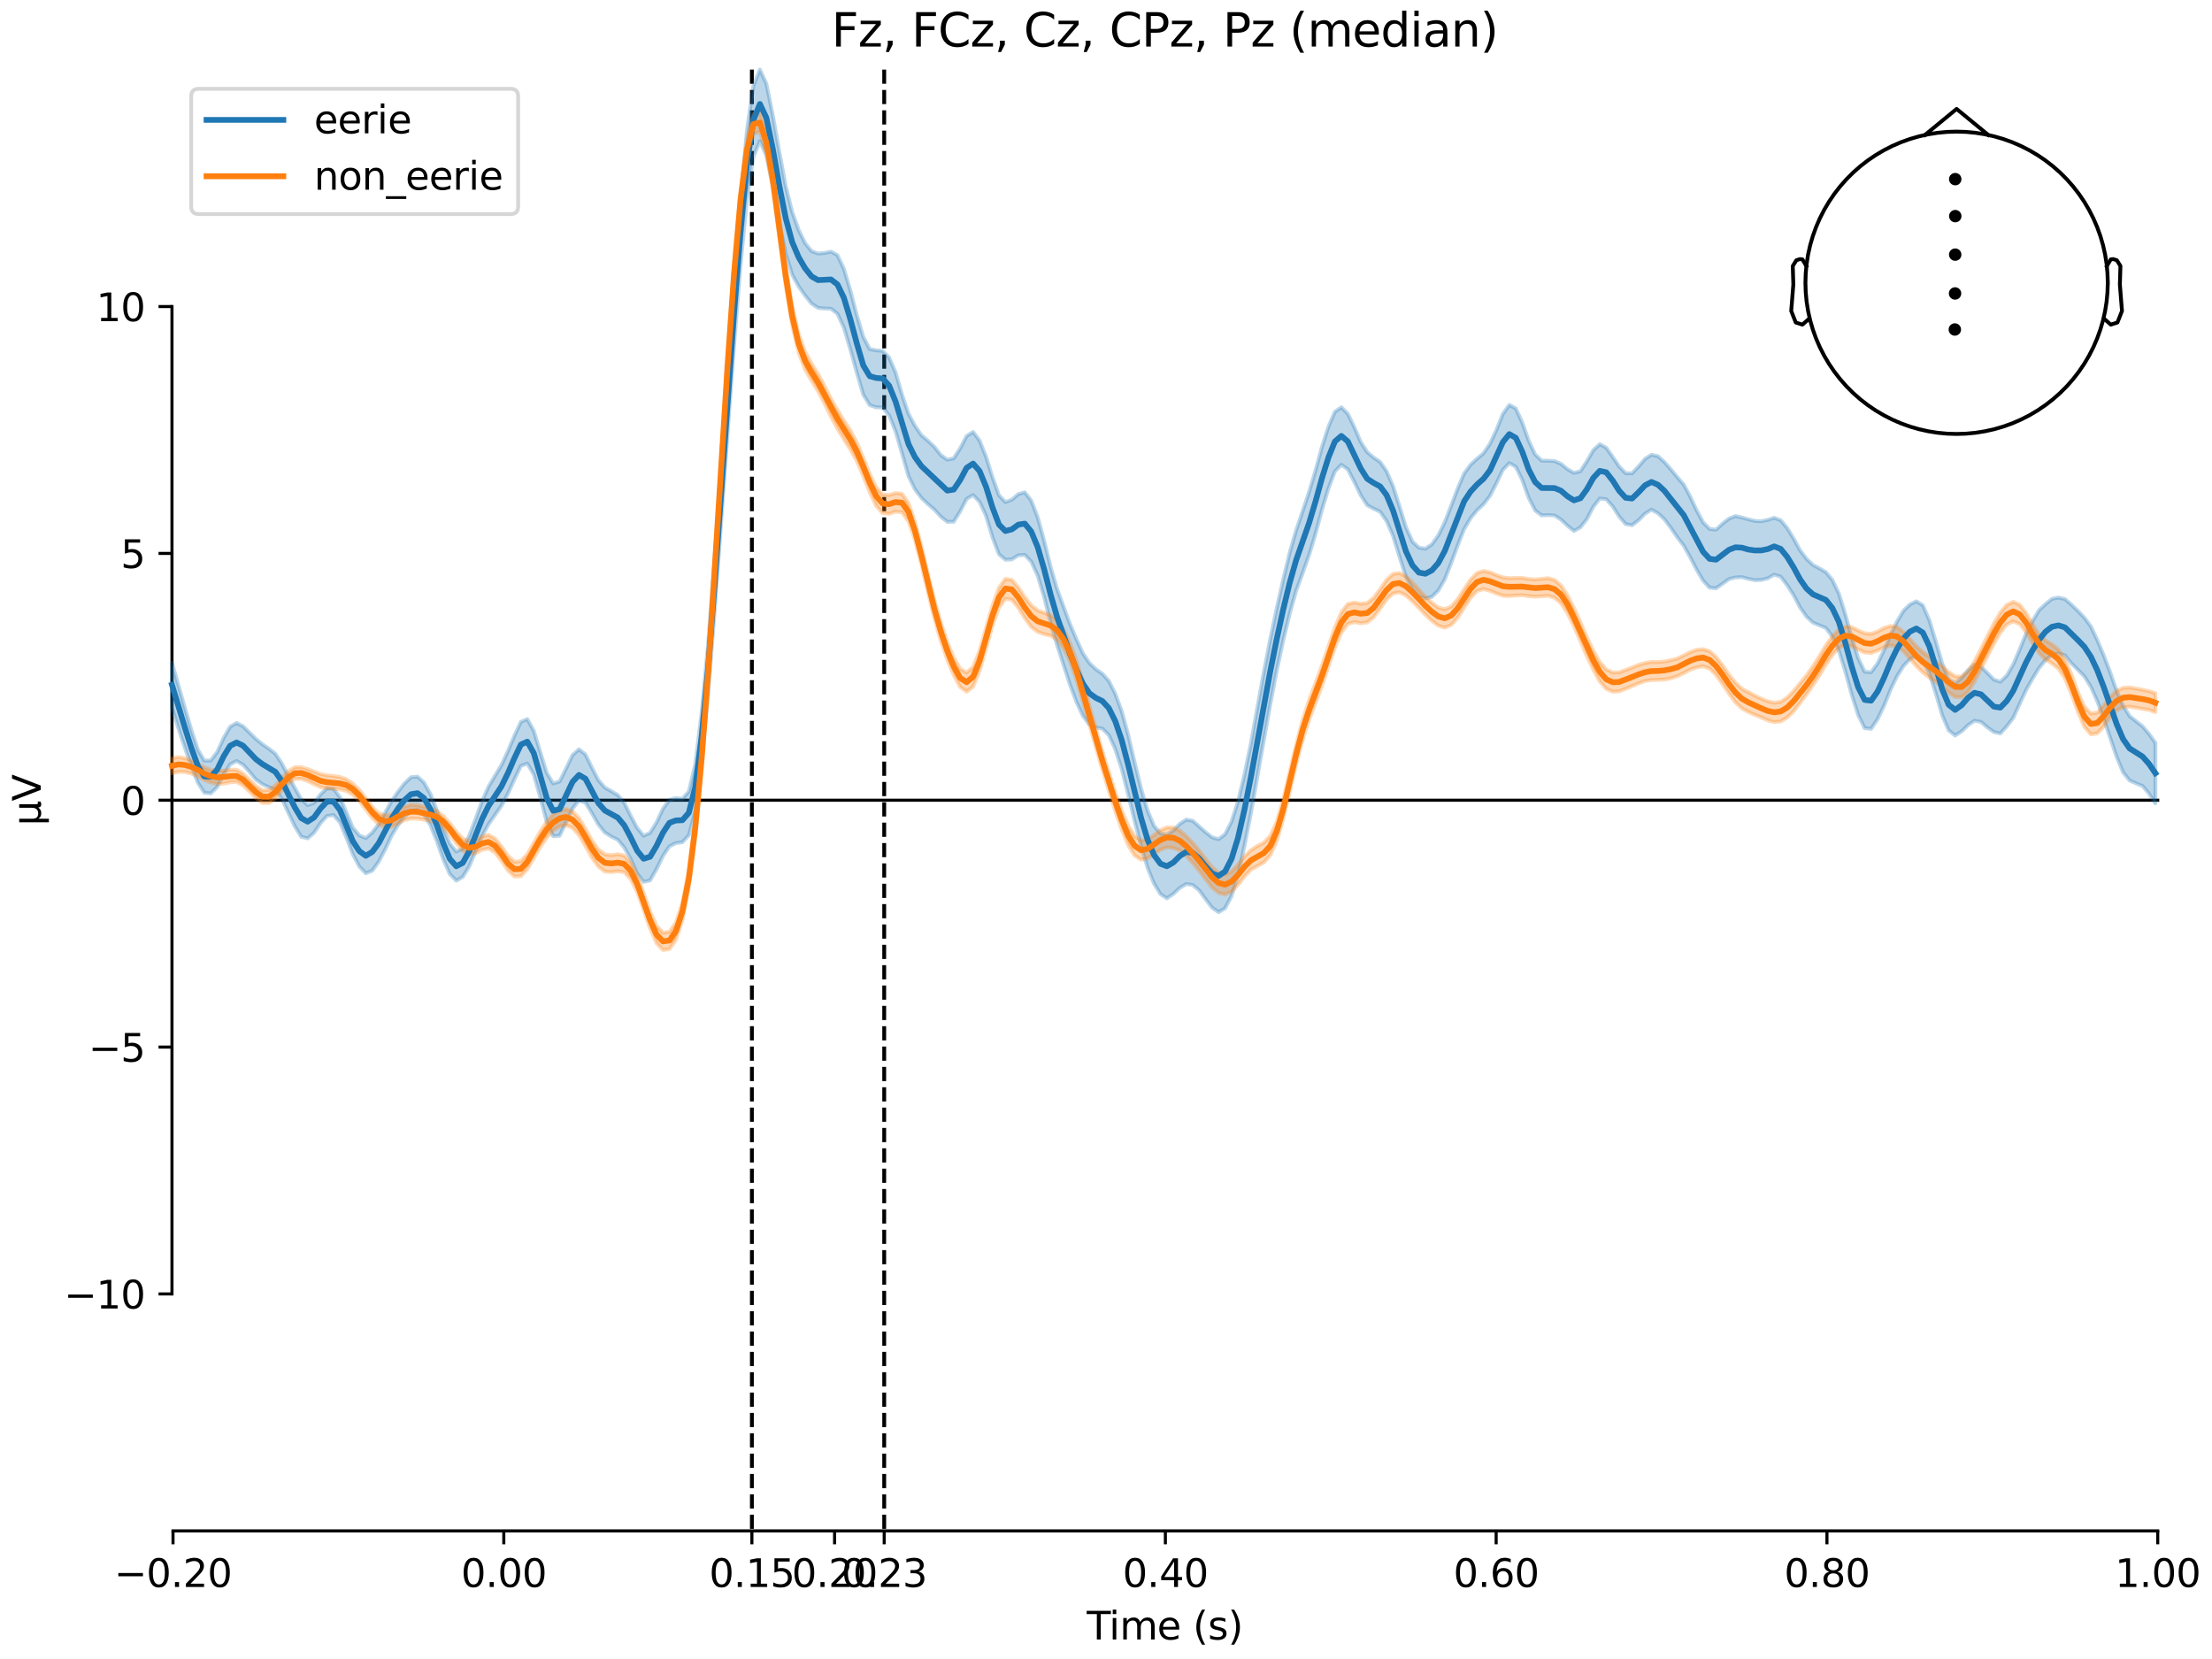 <?xml version="1.0" encoding="utf-8" standalone="no"?>
<!DOCTYPE svg PUBLIC "-//W3C//DTD SVG 1.1//EN"
  "http://www.w3.org/Graphics/SVG/1.1/DTD/svg11.dtd">
<svg xmlns:xlink="http://www.w3.org/1999/xlink" width="576pt" height="432pt" viewBox="0 0 576 432" xmlns="http://www.w3.org/2000/svg" version="1.1">
 <defs>
  <style type="text/css">*{stroke-linejoin: round; stroke-linecap: butt}</style>
 </defs>
 <g id="figure_1">
  <g id="patch_1">
   <path d="M 0 432 
L 576 432 
L 576 0 
L 0 0 
z
" style="fill: #ffffff"/>
  </g>
  <g id="axes_1">
   <g id="patch_2">
    <path d="M 44.783 398.644 
L 561.867 398.644 
L 561.867 18.118 
L 44.783 18.118 
L 44.783 398.644 
z
" style="fill: none; opacity: 0"/>
   </g>
   <g id="patch_3">
    <path d="M 44.783 336.932 
L 44.783 79.83 
" style="fill: none; stroke: #000000; stroke-width: 0.8; stroke-linejoin: miter; stroke-linecap: square"/>
   </g>
   <g id="LineCollection_1">
    <path d="M 195.79 18.118 
L 195.79 398.644 
" clip-path="url(#paf5ef0b647)" style="fill: none; stroke-dasharray: 3.7,1.6; stroke-dashoffset: 0; stroke: #000000"/>
    <path d="M 230.244 18.118 
L 230.244 398.644 
" clip-path="url(#paf5ef0b647)" style="fill: none; stroke-dasharray: 3.7,1.6; stroke-dashoffset: 0; stroke: #000000"/>
   </g>
   <g id="matplotlib.axis_1">
    <g id="xtick_1">
     <g id="line2d_1">
      <defs>
       <path id="m8a995affc0" d="M 0 0 
L 0 3.5 
" style="stroke: #000000; stroke-width: 0.8"/>
      </defs>
      <g>
       <use xlink:href="#m8a995affc0" x="45.052" y="398.644" style="stroke: #000000; stroke-width: 0.8"/>
      </g>
     </g>
     <g id="text_1">
      <!-- −0.20 -->
      <g transform="translate(29.73 413.242) scale(0.1 -0.1)">
       <defs>
        <path id="DejaVuSans-2212" d="M 678 2272 
L 4684 2272 
L 4684 1741 
L 678 1741 
L 678 2272 
z
" transform="scale(0.016)"/>
        <path id="DejaVuSans-30" d="M 2034 4250 
Q 1547 4250 1301 3770 
Q 1056 3291 1056 2328 
Q 1056 1369 1301 889 
Q 1547 409 2034 409 
Q 2525 409 2770 889 
Q 3016 1369 3016 2328 
Q 3016 3291 2770 3770 
Q 2525 4250 2034 4250 
z
M 2034 4750 
Q 2819 4750 3233 4129 
Q 3647 3509 3647 2328 
Q 3647 1150 3233 529 
Q 2819 -91 2034 -91 
Q 1250 -91 836 529 
Q 422 1150 422 2328 
Q 422 3509 836 4129 
Q 1250 4750 2034 4750 
z
" transform="scale(0.016)"/>
        <path id="DejaVuSans-2e" d="M 684 794 
L 1344 794 
L 1344 0 
L 684 0 
L 684 794 
z
" transform="scale(0.016)"/>
        <path id="DejaVuSans-32" d="M 1228 531 
L 3431 531 
L 3431 0 
L 469 0 
L 469 531 
Q 828 903 1448 1529 
Q 2069 2156 2228 2338 
Q 2531 2678 2651 2914 
Q 2772 3150 2772 3378 
Q 2772 3750 2511 3984 
Q 2250 4219 1831 4219 
Q 1534 4219 1204 4116 
Q 875 4013 500 3803 
L 500 4441 
Q 881 4594 1212 4672 
Q 1544 4750 1819 4750 
Q 2544 4750 2975 4387 
Q 3406 4025 3406 3419 
Q 3406 3131 3298 2873 
Q 3191 2616 2906 2266 
Q 2828 2175 2409 1742 
Q 1991 1309 1228 531 
z
" transform="scale(0.016)"/>
       </defs>
       <use xlink:href="#DejaVuSans-2212"/>
       <use xlink:href="#DejaVuSans-30" transform="translate(83.789 0)"/>
       <use xlink:href="#DejaVuSans-2e" transform="translate(147.412 0)"/>
       <use xlink:href="#DejaVuSans-32" transform="translate(179.199 0)"/>
       <use xlink:href="#DejaVuSans-30" transform="translate(242.822 0)"/>
      </g>
     </g>
    </g>
    <g id="xtick_2">
     <g id="line2d_2">
      <g>
       <use xlink:href="#m8a995affc0" x="131.188" y="398.644" style="stroke: #000000; stroke-width: 0.8"/>
      </g>
     </g>
     <g id="text_2">
      <!-- 0.00 -->
      <g transform="translate(120.055 413.242) scale(0.1 -0.1)">
       <use xlink:href="#DejaVuSans-30"/>
       <use xlink:href="#DejaVuSans-2e" transform="translate(63.623 0)"/>
       <use xlink:href="#DejaVuSans-30" transform="translate(95.41 0)"/>
       <use xlink:href="#DejaVuSans-30" transform="translate(159.033 0)"/>
      </g>
     </g>
    </g>
    <g id="xtick_3">
     <g id="line2d_3">
      <g>
       <use xlink:href="#m8a995affc0" x="195.79" y="398.644" style="stroke: #000000; stroke-width: 0.8"/>
      </g>
     </g>
     <g id="text_3">
      <!-- 0.15 -->
      <g transform="translate(184.657 413.242) scale(0.1 -0.1)">
       <defs>
        <path id="DejaVuSans-31" d="M 794 531 
L 1825 531 
L 1825 4091 
L 703 3866 
L 703 4441 
L 1819 4666 
L 2450 4666 
L 2450 531 
L 3481 531 
L 3481 0 
L 794 0 
L 794 531 
z
" transform="scale(0.016)"/>
        <path id="DejaVuSans-35" d="M 691 4666 
L 3169 4666 
L 3169 4134 
L 1269 4134 
L 1269 2991 
Q 1406 3038 1543 3061 
Q 1681 3084 1819 3084 
Q 2600 3084 3056 2656 
Q 3513 2228 3513 1497 
Q 3513 744 3044 326 
Q 2575 -91 1722 -91 
Q 1428 -91 1123 -41 
Q 819 9 494 109 
L 494 744 
Q 775 591 1075 516 
Q 1375 441 1709 441 
Q 2250 441 2565 725 
Q 2881 1009 2881 1497 
Q 2881 1984 2565 2268 
Q 2250 2553 1709 2553 
Q 1456 2553 1204 2497 
Q 953 2441 691 2322 
L 691 4666 
z
" transform="scale(0.016)"/>
       </defs>
       <use xlink:href="#DejaVuSans-30"/>
       <use xlink:href="#DejaVuSans-2e" transform="translate(63.623 0)"/>
       <use xlink:href="#DejaVuSans-31" transform="translate(95.41 0)"/>
       <use xlink:href="#DejaVuSans-35" transform="translate(159.033 0)"/>
      </g>
     </g>
    </g>
    <g id="xtick_4">
     <g id="line2d_4">
      <g>
       <use xlink:href="#m8a995affc0" x="217.324" y="398.644" style="stroke: #000000; stroke-width: 0.8"/>
      </g>
     </g>
     <g id="text_4">
      <!-- 0.20 -->
      <g transform="translate(206.191 413.242) scale(0.1 -0.1)">
       <use xlink:href="#DejaVuSans-30"/>
       <use xlink:href="#DejaVuSans-2e" transform="translate(63.623 0)"/>
       <use xlink:href="#DejaVuSans-32" transform="translate(95.41 0)"/>
       <use xlink:href="#DejaVuSans-30" transform="translate(159.033 0)"/>
      </g>
     </g>
    </g>
    <g id="xtick_5">
     <g id="line2d_5">
      <g>
       <use xlink:href="#m8a995affc0" x="230.244" y="398.644" style="stroke: #000000; stroke-width: 0.8"/>
      </g>
     </g>
     <g id="text_5">
      <!-- 0.23 -->
      <g transform="translate(219.111 413.242) scale(0.1 -0.1)">
       <defs>
        <path id="DejaVuSans-33" d="M 2597 2516 
Q 3050 2419 3304 2112 
Q 3559 1806 3559 1356 
Q 3559 666 3084 287 
Q 2609 -91 1734 -91 
Q 1441 -91 1130 -33 
Q 819 25 488 141 
L 488 750 
Q 750 597 1062 519 
Q 1375 441 1716 441 
Q 2309 441 2620 675 
Q 2931 909 2931 1356 
Q 2931 1769 2642 2001 
Q 2353 2234 1838 2234 
L 1294 2234 
L 1294 2753 
L 1863 2753 
Q 2328 2753 2575 2939 
Q 2822 3125 2822 3475 
Q 2822 3834 2567 4026 
Q 2313 4219 1838 4219 
Q 1578 4219 1281 4162 
Q 984 4106 628 3988 
L 628 4550 
Q 988 4650 1302 4700 
Q 1616 4750 1894 4750 
Q 2613 4750 3031 4423 
Q 3450 4097 3450 3541 
Q 3450 3153 3228 2886 
Q 3006 2619 2597 2516 
z
" transform="scale(0.016)"/>
       </defs>
       <use xlink:href="#DejaVuSans-30"/>
       <use xlink:href="#DejaVuSans-2e" transform="translate(63.623 0)"/>
       <use xlink:href="#DejaVuSans-32" transform="translate(95.41 0)"/>
       <use xlink:href="#DejaVuSans-33" transform="translate(159.033 0)"/>
      </g>
     </g>
    </g>
    <g id="xtick_6">
     <g id="line2d_6">
      <g>
       <use xlink:href="#m8a995affc0" x="303.46" y="398.644" style="stroke: #000000; stroke-width: 0.8"/>
      </g>
     </g>
     <g id="text_6">
      <!-- 0.40 -->
      <g transform="translate(292.327 413.242) scale(0.1 -0.1)">
       <defs>
        <path id="DejaVuSans-34" d="M 2419 4116 
L 825 1625 
L 2419 1625 
L 2419 4116 
z
M 2253 4666 
L 3047 4666 
L 3047 1625 
L 3713 1625 
L 3713 1100 
L 3047 1100 
L 3047 0 
L 2419 0 
L 2419 1100 
L 313 1100 
L 313 1709 
L 2253 4666 
z
" transform="scale(0.016)"/>
       </defs>
       <use xlink:href="#DejaVuSans-30"/>
       <use xlink:href="#DejaVuSans-2e" transform="translate(63.623 0)"/>
       <use xlink:href="#DejaVuSans-34" transform="translate(95.41 0)"/>
       <use xlink:href="#DejaVuSans-30" transform="translate(159.033 0)"/>
      </g>
     </g>
    </g>
    <g id="xtick_7">
     <g id="line2d_7">
      <g>
       <use xlink:href="#m8a995affc0" x="389.595" y="398.644" style="stroke: #000000; stroke-width: 0.8"/>
      </g>
     </g>
     <g id="text_7">
      <!-- 0.60 -->
      <g transform="translate(378.463 413.242) scale(0.1 -0.1)">
       <defs>
        <path id="DejaVuSans-36" d="M 2113 2584 
Q 1688 2584 1439 2293 
Q 1191 2003 1191 1497 
Q 1191 994 1439 701 
Q 1688 409 2113 409 
Q 2538 409 2786 701 
Q 3034 994 3034 1497 
Q 3034 2003 2786 2293 
Q 2538 2584 2113 2584 
z
M 3366 4563 
L 3366 3988 
Q 3128 4100 2886 4159 
Q 2644 4219 2406 4219 
Q 1781 4219 1451 3797 
Q 1122 3375 1075 2522 
Q 1259 2794 1537 2939 
Q 1816 3084 2150 3084 
Q 2853 3084 3261 2657 
Q 3669 2231 3669 1497 
Q 3669 778 3244 343 
Q 2819 -91 2113 -91 
Q 1303 -91 875 529 
Q 447 1150 447 2328 
Q 447 3434 972 4092 
Q 1497 4750 2381 4750 
Q 2619 4750 2861 4703 
Q 3103 4656 3366 4563 
z
" transform="scale(0.016)"/>
       </defs>
       <use xlink:href="#DejaVuSans-30"/>
       <use xlink:href="#DejaVuSans-2e" transform="translate(63.623 0)"/>
       <use xlink:href="#DejaVuSans-36" transform="translate(95.41 0)"/>
       <use xlink:href="#DejaVuSans-30" transform="translate(159.033 0)"/>
      </g>
     </g>
    </g>
    <g id="xtick_8">
     <g id="line2d_8">
      <g>
       <use xlink:href="#m8a995affc0" x="475.731" y="398.644" style="stroke: #000000; stroke-width: 0.8"/>
      </g>
     </g>
     <g id="text_8">
      <!-- 0.80 -->
      <g transform="translate(464.598 413.242) scale(0.1 -0.1)">
       <defs>
        <path id="DejaVuSans-38" d="M 2034 2216 
Q 1584 2216 1326 1975 
Q 1069 1734 1069 1313 
Q 1069 891 1326 650 
Q 1584 409 2034 409 
Q 2484 409 2743 651 
Q 3003 894 3003 1313 
Q 3003 1734 2745 1975 
Q 2488 2216 2034 2216 
z
M 1403 2484 
Q 997 2584 770 2862 
Q 544 3141 544 3541 
Q 544 4100 942 4425 
Q 1341 4750 2034 4750 
Q 2731 4750 3128 4425 
Q 3525 4100 3525 3541 
Q 3525 3141 3298 2862 
Q 3072 2584 2669 2484 
Q 3125 2378 3379 2068 
Q 3634 1759 3634 1313 
Q 3634 634 3220 271 
Q 2806 -91 2034 -91 
Q 1263 -91 848 271 
Q 434 634 434 1313 
Q 434 1759 690 2068 
Q 947 2378 1403 2484 
z
M 1172 3481 
Q 1172 3119 1398 2916 
Q 1625 2713 2034 2713 
Q 2441 2713 2670 2916 
Q 2900 3119 2900 3481 
Q 2900 3844 2670 4047 
Q 2441 4250 2034 4250 
Q 1625 4250 1398 4047 
Q 1172 3844 1172 3481 
z
" transform="scale(0.016)"/>
       </defs>
       <use xlink:href="#DejaVuSans-30"/>
       <use xlink:href="#DejaVuSans-2e" transform="translate(63.623 0)"/>
       <use xlink:href="#DejaVuSans-38" transform="translate(95.41 0)"/>
       <use xlink:href="#DejaVuSans-30" transform="translate(159.033 0)"/>
      </g>
     </g>
    </g>
    <g id="xtick_9">
     <g id="line2d_9">
      <g>
       <use xlink:href="#m8a995affc0" x="561.867" y="398.644" style="stroke: #000000; stroke-width: 0.8"/>
      </g>
     </g>
     <g id="text_9">
      <!-- 1.00 -->
      <g transform="translate(550.734 413.242) scale(0.1 -0.1)">
       <use xlink:href="#DejaVuSans-31"/>
       <use xlink:href="#DejaVuSans-2e" transform="translate(63.623 0)"/>
       <use xlink:href="#DejaVuSans-30" transform="translate(95.41 0)"/>
       <use xlink:href="#DejaVuSans-30" transform="translate(159.033 0)"/>
      </g>
     </g>
    </g>
    <g id="text_10">
     <!-- Time (s) -->
     <g transform="translate(282.996 426.92) scale(0.1 -0.1)">
      <defs>
       <path id="DejaVuSans-54" d="M -19 4666 
L 3928 4666 
L 3928 4134 
L 2272 4134 
L 2272 0 
L 1638 0 
L 1638 4134 
L -19 4134 
L -19 4666 
z
" transform="scale(0.016)"/>
       <path id="DejaVuSans-69" d="M 603 3500 
L 1178 3500 
L 1178 0 
L 603 0 
L 603 3500 
z
M 603 4863 
L 1178 4863 
L 1178 4134 
L 603 4134 
L 603 4863 
z
" transform="scale(0.016)"/>
       <path id="DejaVuSans-6d" d="M 3328 2828 
Q 3544 3216 3844 3400 
Q 4144 3584 4550 3584 
Q 5097 3584 5394 3201 
Q 5691 2819 5691 2113 
L 5691 0 
L 5113 0 
L 5113 2094 
Q 5113 2597 4934 2840 
Q 4756 3084 4391 3084 
Q 3944 3084 3684 2787 
Q 3425 2491 3425 1978 
L 3425 0 
L 2847 0 
L 2847 2094 
Q 2847 2600 2669 2842 
Q 2491 3084 2119 3084 
Q 1678 3084 1418 2786 
Q 1159 2488 1159 1978 
L 1159 0 
L 581 0 
L 581 3500 
L 1159 3500 
L 1159 2956 
Q 1356 3278 1631 3431 
Q 1906 3584 2284 3584 
Q 2666 3584 2933 3390 
Q 3200 3197 3328 2828 
z
" transform="scale(0.016)"/>
       <path id="DejaVuSans-65" d="M 3597 1894 
L 3597 1613 
L 953 1613 
Q 991 1019 1311 708 
Q 1631 397 2203 397 
Q 2534 397 2845 478 
Q 3156 559 3463 722 
L 3463 178 
Q 3153 47 2828 -22 
Q 2503 -91 2169 -91 
Q 1331 -91 842 396 
Q 353 884 353 1716 
Q 353 2575 817 3079 
Q 1281 3584 2069 3584 
Q 2775 3584 3186 3129 
Q 3597 2675 3597 1894 
z
M 3022 2063 
Q 3016 2534 2758 2815 
Q 2500 3097 2075 3097 
Q 1594 3097 1305 2825 
Q 1016 2553 972 2059 
L 3022 2063 
z
" transform="scale(0.016)"/>
       <path id="DejaVuSans-20" transform="scale(0.016)"/>
       <path id="DejaVuSans-28" d="M 1984 4856 
Q 1566 4138 1362 3434 
Q 1159 2731 1159 2009 
Q 1159 1288 1364 580 
Q 1569 -128 1984 -844 
L 1484 -844 
Q 1016 -109 783 600 
Q 550 1309 550 2009 
Q 550 2706 781 3412 
Q 1013 4119 1484 4856 
L 1984 4856 
z
" transform="scale(0.016)"/>
       <path id="DejaVuSans-73" d="M 2834 3397 
L 2834 2853 
Q 2591 2978 2328 3040 
Q 2066 3103 1784 3103 
Q 1356 3103 1142 2972 
Q 928 2841 928 2578 
Q 928 2378 1081 2264 
Q 1234 2150 1697 2047 
L 1894 2003 
Q 2506 1872 2764 1633 
Q 3022 1394 3022 966 
Q 3022 478 2636 193 
Q 2250 -91 1575 -91 
Q 1294 -91 989 -36 
Q 684 19 347 128 
L 347 722 
Q 666 556 975 473 
Q 1284 391 1588 391 
Q 1994 391 2212 530 
Q 2431 669 2431 922 
Q 2431 1156 2273 1281 
Q 2116 1406 1581 1522 
L 1381 1569 
Q 847 1681 609 1914 
Q 372 2147 372 2553 
Q 372 3047 722 3315 
Q 1072 3584 1716 3584 
Q 2034 3584 2315 3537 
Q 2597 3491 2834 3397 
z
" transform="scale(0.016)"/>
       <path id="DejaVuSans-29" d="M 513 4856 
L 1013 4856 
Q 1481 4119 1714 3412 
Q 1947 2706 1947 2009 
Q 1947 1309 1714 600 
Q 1481 -109 1013 -844 
L 513 -844 
Q 928 -128 1133 580 
Q 1338 1288 1338 2009 
Q 1338 2731 1133 3434 
Q 928 4138 513 4856 
z
" transform="scale(0.016)"/>
      </defs>
      <use xlink:href="#DejaVuSans-54"/>
      <use xlink:href="#DejaVuSans-69" transform="translate(57.959 0)"/>
      <use xlink:href="#DejaVuSans-6d" transform="translate(85.742 0)"/>
      <use xlink:href="#DejaVuSans-65" transform="translate(183.154 0)"/>
      <use xlink:href="#DejaVuSans-20" transform="translate(244.678 0)"/>
      <use xlink:href="#DejaVuSans-28" transform="translate(276.465 0)"/>
      <use xlink:href="#DejaVuSans-73" transform="translate(315.479 0)"/>
      <use xlink:href="#DejaVuSans-29" transform="translate(367.578 0)"/>
     </g>
    </g>
   </g>
   <g id="matplotlib.axis_2">
    <g id="ytick_1">
     <g id="line2d_10">
      <defs>
       <path id="mbff8ead885" d="M 0 0 
L -3.5 0 
" style="stroke: #000000; stroke-width: 0.8"/>
      </defs>
      <g>
       <use xlink:href="#mbff8ead885" x="44.783" y="336.932" style="stroke: #000000; stroke-width: 0.8"/>
      </g>
     </g>
     <g id="text_11">
      <!-- −10 -->
      <g transform="translate(16.678 340.731) scale(0.1 -0.1)">
       <use xlink:href="#DejaVuSans-2212"/>
       <use xlink:href="#DejaVuSans-31" transform="translate(83.789 0)"/>
       <use xlink:href="#DejaVuSans-30" transform="translate(147.412 0)"/>
      </g>
     </g>
    </g>
    <g id="ytick_2">
     <g id="line2d_11">
      <g>
       <use xlink:href="#mbff8ead885" x="44.783" y="272.656" style="stroke: #000000; stroke-width: 0.8"/>
      </g>
     </g>
     <g id="text_12">
      <!-- −5 -->
      <g transform="translate(23.041 276.456) scale(0.1 -0.1)">
       <use xlink:href="#DejaVuSans-2212"/>
       <use xlink:href="#DejaVuSans-35" transform="translate(83.789 0)"/>
      </g>
     </g>
    </g>
    <g id="ytick_3">
     <g id="line2d_12">
      <g>
       <use xlink:href="#mbff8ead885" x="44.783" y="208.381" style="stroke: #000000; stroke-width: 0.8"/>
      </g>
     </g>
     <g id="text_13">
      <!-- 0 -->
      <g transform="translate(31.421 212.18) scale(0.1 -0.1)">
       <use xlink:href="#DejaVuSans-30"/>
      </g>
     </g>
    </g>
    <g id="ytick_4">
     <g id="line2d_13">
      <g>
       <use xlink:href="#mbff8ead885" x="44.783" y="144.105" style="stroke: #000000; stroke-width: 0.8"/>
      </g>
     </g>
     <g id="text_14">
      <!-- 5 -->
      <g transform="translate(31.421 147.905) scale(0.1 -0.1)">
       <use xlink:href="#DejaVuSans-35"/>
      </g>
     </g>
    </g>
    <g id="ytick_5">
     <g id="line2d_14">
      <g>
       <use xlink:href="#mbff8ead885" x="44.783" y="79.83" style="stroke: #000000; stroke-width: 0.8"/>
      </g>
     </g>
     <g id="text_15">
      <!-- 10 -->
      <g transform="translate(25.058 83.629) scale(0.1 -0.1)">
       <use xlink:href="#DejaVuSans-31"/>
       <use xlink:href="#DejaVuSans-30" transform="translate(63.623 0)"/>
      </g>
     </g>
    </g>
    <g id="text_16">
     <!-- µV -->
     <g transform="translate(10.599 214.982) rotate(-90) scale(0.1 -0.1)">
      <defs>
       <path id="DejaVuSans-b5" d="M 544 -1331 
L 544 3500 
L 1119 3500 
L 1119 1325 
Q 1119 872 1334 640 
Q 1550 409 1972 409 
Q 2434 409 2667 671 
Q 2900 934 2900 1459 
L 2900 3500 
L 3475 3500 
L 3475 806 
Q 3475 619 3529 530 
Q 3584 441 3700 441 
Q 3728 441 3778 458 
Q 3828 475 3916 513 
L 3916 50 
Q 3788 -22 3673 -56 
Q 3559 -91 3450 -91 
Q 3234 -91 3106 31 
Q 2978 153 2931 403 
Q 2775 156 2548 32 
Q 2322 -91 2016 -91 
Q 1697 -91 1473 31 
Q 1250 153 1119 397 
L 1119 -1331 
L 544 -1331 
z
" transform="scale(0.016)"/>
       <path id="DejaVuSans-56" d="M 1831 0 
L 50 4666 
L 709 4666 
L 2188 738 
L 3669 4666 
L 4325 4666 
L 2547 0 
L 1831 0 
z
" transform="scale(0.016)"/>
      </defs>
      <use xlink:href="#DejaVuSans-b5"/>
      <use xlink:href="#DejaVuSans-56" transform="translate(63.623 0)"/>
     </g>
    </g>
   </g>
   <g id="patch_4">
    <path d="M 45.052 398.644 
L 561.867 398.644 
" style="fill: none; stroke: #000000; stroke-width: 0.8; stroke-linejoin: miter; stroke-linecap: square"/>
   </g>
   <g id="patch_5">
    <path d="M 44.783 208.381 
L 561.867 208.381 
" style="fill: none; stroke: #000000; stroke-width: 0.8; stroke-linejoin: miter; stroke-linecap: square"/>
   </g>
   <g id="text_17">
    <!-- Fz, FCz, Cz, CPz, Pz (median) -->
    <g transform="translate(216.538 12.118) scale(0.12 -0.12)">
     <defs>
      <path id="DejaVuSans-46" d="M 628 4666 
L 3309 4666 
L 3309 4134 
L 1259 4134 
L 1259 2759 
L 3109 2759 
L 3109 2228 
L 1259 2228 
L 1259 0 
L 628 0 
L 628 4666 
z
" transform="scale(0.016)"/>
      <path id="DejaVuSans-7a" d="M 353 3500 
L 3084 3500 
L 3084 2975 
L 922 459 
L 3084 459 
L 3084 0 
L 275 0 
L 275 525 
L 2438 3041 
L 353 3041 
L 353 3500 
z
" transform="scale(0.016)"/>
      <path id="DejaVuSans-2c" d="M 750 794 
L 1409 794 
L 1409 256 
L 897 -744 
L 494 -744 
L 750 256 
L 750 794 
z
" transform="scale(0.016)"/>
      <path id="DejaVuSans-43" d="M 4122 4306 
L 4122 3641 
Q 3803 3938 3442 4084 
Q 3081 4231 2675 4231 
Q 1875 4231 1450 3742 
Q 1025 3253 1025 2328 
Q 1025 1406 1450 917 
Q 1875 428 2675 428 
Q 3081 428 3442 575 
Q 3803 722 4122 1019 
L 4122 359 
Q 3791 134 3420 21 
Q 3050 -91 2638 -91 
Q 1578 -91 968 557 
Q 359 1206 359 2328 
Q 359 3453 968 4101 
Q 1578 4750 2638 4750 
Q 3056 4750 3426 4639 
Q 3797 4528 4122 4306 
z
" transform="scale(0.016)"/>
      <path id="DejaVuSans-50" d="M 1259 4147 
L 1259 2394 
L 2053 2394 
Q 2494 2394 2734 2622 
Q 2975 2850 2975 3272 
Q 2975 3691 2734 3919 
Q 2494 4147 2053 4147 
L 1259 4147 
z
M 628 4666 
L 2053 4666 
Q 2838 4666 3239 4311 
Q 3641 3956 3641 3272 
Q 3641 2581 3239 2228 
Q 2838 1875 2053 1875 
L 1259 1875 
L 1259 0 
L 628 0 
L 628 4666 
z
" transform="scale(0.016)"/>
      <path id="DejaVuSans-64" d="M 2906 2969 
L 2906 4863 
L 3481 4863 
L 3481 0 
L 2906 0 
L 2906 525 
Q 2725 213 2448 61 
Q 2172 -91 1784 -91 
Q 1150 -91 751 415 
Q 353 922 353 1747 
Q 353 2572 751 3078 
Q 1150 3584 1784 3584 
Q 2172 3584 2448 3432 
Q 2725 3281 2906 2969 
z
M 947 1747 
Q 947 1113 1208 752 
Q 1469 391 1925 391 
Q 2381 391 2643 752 
Q 2906 1113 2906 1747 
Q 2906 2381 2643 2742 
Q 2381 3103 1925 3103 
Q 1469 3103 1208 2742 
Q 947 2381 947 1747 
z
" transform="scale(0.016)"/>
      <path id="DejaVuSans-61" d="M 2194 1759 
Q 1497 1759 1228 1600 
Q 959 1441 959 1056 
Q 959 750 1161 570 
Q 1363 391 1709 391 
Q 2188 391 2477 730 
Q 2766 1069 2766 1631 
L 2766 1759 
L 2194 1759 
z
M 3341 1997 
L 3341 0 
L 2766 0 
L 2766 531 
Q 2569 213 2275 61 
Q 1981 -91 1556 -91 
Q 1019 -91 701 211 
Q 384 513 384 1019 
Q 384 1609 779 1909 
Q 1175 2209 1959 2209 
L 2766 2209 
L 2766 2266 
Q 2766 2663 2505 2880 
Q 2244 3097 1772 3097 
Q 1472 3097 1187 3025 
Q 903 2953 641 2809 
L 641 3341 
Q 956 3463 1253 3523 
Q 1550 3584 1831 3584 
Q 2591 3584 2966 3190 
Q 3341 2797 3341 1997 
z
" transform="scale(0.016)"/>
      <path id="DejaVuSans-6e" d="M 3513 2113 
L 3513 0 
L 2938 0 
L 2938 2094 
Q 2938 2591 2744 2837 
Q 2550 3084 2163 3084 
Q 1697 3084 1428 2787 
Q 1159 2491 1159 1978 
L 1159 0 
L 581 0 
L 581 3500 
L 1159 3500 
L 1159 2956 
Q 1366 3272 1645 3428 
Q 1925 3584 2291 3584 
Q 2894 3584 3203 3211 
Q 3513 2838 3513 2113 
z
" transform="scale(0.016)"/>
     </defs>
     <use xlink:href="#DejaVuSans-46"/>
     <use xlink:href="#DejaVuSans-7a" transform="translate(57.52 0)"/>
     <use xlink:href="#DejaVuSans-2c" transform="translate(110.01 0)"/>
     <use xlink:href="#DejaVuSans-20" transform="translate(141.797 0)"/>
     <use xlink:href="#DejaVuSans-46" transform="translate(173.584 0)"/>
     <use xlink:href="#DejaVuSans-43" transform="translate(231.104 0)"/>
     <use xlink:href="#DejaVuSans-7a" transform="translate(300.928 0)"/>
     <use xlink:href="#DejaVuSans-2c" transform="translate(353.418 0)"/>
     <use xlink:href="#DejaVuSans-20" transform="translate(385.205 0)"/>
     <use xlink:href="#DejaVuSans-43" transform="translate(416.992 0)"/>
     <use xlink:href="#DejaVuSans-7a" transform="translate(486.816 0)"/>
     <use xlink:href="#DejaVuSans-2c" transform="translate(539.307 0)"/>
     <use xlink:href="#DejaVuSans-20" transform="translate(571.094 0)"/>
     <use xlink:href="#DejaVuSans-43" transform="translate(602.881 0)"/>
     <use xlink:href="#DejaVuSans-50" transform="translate(672.705 0)"/>
     <use xlink:href="#DejaVuSans-7a" transform="translate(733.008 0)"/>
     <use xlink:href="#DejaVuSans-2c" transform="translate(785.498 0)"/>
     <use xlink:href="#DejaVuSans-20" transform="translate(817.285 0)"/>
     <use xlink:href="#DejaVuSans-50" transform="translate(849.072 0)"/>
     <use xlink:href="#DejaVuSans-7a" transform="translate(909.375 0)"/>
     <use xlink:href="#DejaVuSans-20" transform="translate(961.865 0)"/>
     <use xlink:href="#DejaVuSans-28" transform="translate(993.652 0)"/>
     <use xlink:href="#DejaVuSans-6d" transform="translate(1032.666 0)"/>
     <use xlink:href="#DejaVuSans-65" transform="translate(1130.078 0)"/>
     <use xlink:href="#DejaVuSans-64" transform="translate(1191.602 0)"/>
     <use xlink:href="#DejaVuSans-69" transform="translate(1255.078 0)"/>
     <use xlink:href="#DejaVuSans-61" transform="translate(1282.861 0)"/>
     <use xlink:href="#DejaVuSans-6e" transform="translate(1344.141 0)"/>
     <use xlink:href="#DejaVuSans-29" transform="translate(1407.52 0)"/>
    </g>
   </g>
   <g id="legend_1">
    <g id="patch_6">
     <path d="M 51.783 55.753 
L 132.925 55.753 
Q 134.925 55.753 134.925 53.753 
L 134.925 25.118 
Q 134.925 23.118 132.925 23.118 
L 51.783 23.118 
Q 49.783 23.118 49.783 25.118 
L 49.783 53.753 
Q 49.783 55.753 51.783 55.753 
z
" style="fill: #ffffff; opacity: 0.8; stroke: #cccccc; stroke-linejoin: miter"/>
    </g>
    <g id="line2d_15">
     <path d="M 53.783 31.217 
L 63.783 31.217 
L 73.783 31.217 
" style="fill: none; stroke: #1f77b4; stroke-width: 1.5; stroke-linecap: square"/>
    </g>
    <g id="text_18">
     <!-- eerie -->
     <g transform="translate(81.783 34.717) scale(0.1 -0.1)">
      <defs>
       <path id="DejaVuSans-72" d="M 2631 2963 
Q 2534 3019 2420 3045 
Q 2306 3072 2169 3072 
Q 1681 3072 1420 2755 
Q 1159 2438 1159 1844 
L 1159 0 
L 581 0 
L 581 3500 
L 1159 3500 
L 1159 2956 
Q 1341 3275 1631 3429 
Q 1922 3584 2338 3584 
Q 2397 3584 2469 3576 
Q 2541 3569 2628 3553 
L 2631 2963 
z
" transform="scale(0.016)"/>
      </defs>
      <use xlink:href="#DejaVuSans-65"/>
      <use xlink:href="#DejaVuSans-65" transform="translate(61.523 0)"/>
      <use xlink:href="#DejaVuSans-72" transform="translate(123.047 0)"/>
      <use xlink:href="#DejaVuSans-69" transform="translate(164.16 0)"/>
      <use xlink:href="#DejaVuSans-65" transform="translate(191.943 0)"/>
     </g>
    </g>
    <g id="line2d_16">
     <path d="M 53.783 45.895 
L 63.783 45.895 
L 73.783 45.895 
" style="fill: none; stroke: #ff7f0e; stroke-width: 1.5; stroke-linecap: square"/>
    </g>
    <g id="text_19">
     <!-- non_eerie -->
     <g transform="translate(81.783 49.395) scale(0.1 -0.1)">
      <defs>
       <path id="DejaVuSans-6f" d="M 1959 3097 
Q 1497 3097 1228 2736 
Q 959 2375 959 1747 
Q 959 1119 1226 758 
Q 1494 397 1959 397 
Q 2419 397 2687 759 
Q 2956 1122 2956 1747 
Q 2956 2369 2687 2733 
Q 2419 3097 1959 3097 
z
M 1959 3584 
Q 2709 3584 3137 3096 
Q 3566 2609 3566 1747 
Q 3566 888 3137 398 
Q 2709 -91 1959 -91 
Q 1206 -91 779 398 
Q 353 888 353 1747 
Q 353 2609 779 3096 
Q 1206 3584 1959 3584 
z
" transform="scale(0.016)"/>
       <path id="DejaVuSans-5f" d="M 3263 -1063 
L 3263 -1509 
L -63 -1509 
L -63 -1063 
L 3263 -1063 
z
" transform="scale(0.016)"/>
      </defs>
      <use xlink:href="#DejaVuSans-6e"/>
      <use xlink:href="#DejaVuSans-6f" transform="translate(63.379 0)"/>
      <use xlink:href="#DejaVuSans-6e" transform="translate(124.561 0)"/>
      <use xlink:href="#DejaVuSans-5f" transform="translate(187.939 0)"/>
      <use xlink:href="#DejaVuSans-65" transform="translate(237.939 0)"/>
      <use xlink:href="#DejaVuSans-65" transform="translate(299.463 0)"/>
      <use xlink:href="#DejaVuSans-72" transform="translate(360.986 0)"/>
      <use xlink:href="#DejaVuSans-69" transform="translate(402.1 0)"/>
      <use xlink:href="#DejaVuSans-65" transform="translate(429.883 0)"/>
     </g>
    </g>
   </g>
   <g id="FillBetweenPolyCollection_1">
    <defs>
     <path id="mb875fd6378" d="M 44.783 -259.417 
L 44.783 -247.722 
L 46.465 -242.331 
L 48.148 -237.252 
L 49.83 -232.536 
L 51.512 -228.219 
L 53.195 -225.575 
L 54.877 -225.415 
L 56.559 -227.055 
L 58.242 -230.266 
L 59.924 -232.954 
L 61.606 -233.845 
L 63.289 -232.879 
L 64.971 -230.996 
L 66.653 -228.983 
L 68.336 -227.789 
L 70.018 -227.027 
L 71.7 -226.277 
L 73.383 -224.022 
L 75.065 -220.399 
L 76.748 -216.847 
L 78.43 -214.123 
L 80.112 -213.691 
L 81.795 -215.171 
L 83.477 -217.671 
L 85.159 -219.527 
L 86.842 -219.761 
L 88.524 -217.856 
L 90.206 -213.868 
L 91.889 -209.514 
L 93.571 -206.371 
L 95.253 -204.603 
L 96.936 -205.268 
L 98.618 -207.622 
L 100.3 -210.805 
L 101.983 -214.397 
L 103.665 -217.173 
L 105.347 -219.32 
L 107.03 -220.856 
L 108.712 -221.092 
L 110.394 -219.889 
L 112.077 -217.133 
L 113.759 -212.949 
L 115.441 -208.181 
L 117.124 -204.408 
L 118.806 -202.67 
L 120.488 -203.627 
L 122.171 -206.369 
L 123.853 -210.35 
L 125.535 -214.277 
L 127.218 -217.363 
L 128.9 -219.779 
L 130.582 -222.181 
L 132.265 -225.321 
L 133.947 -229.031 
L 135.629 -232.553 
L 137.312 -233.177 
L 138.994 -230.321 
L 140.676 -224.406 
L 142.359 -218.054 
L 144.041 -214.247 
L 145.723 -214.394 
L 147.406 -217.804 
L 149.088 -221.426 
L 150.77 -223.591 
L 152.453 -222.977 
L 154.135 -220.237 
L 155.817 -217.284 
L 157.5 -215.21 
L 159.182 -214.16 
L 160.864 -213.325 
L 162.547 -211.326 
L 164.229 -208.343 
L 165.912 -204.568 
L 167.594 -202.364 
L 169.276 -202.745 
L 170.959 -205.657 
L 172.641 -209.118 
L 174.323 -211.612 
L 176.006 -212.459 
L 177.688 -212.685 
L 179.37 -214.508 
L 181.053 -220.83 
L 182.735 -233.97 
L 184.417 -251.616 
L 186.1 -272.963 
L 187.782 -295.943 
L 189.464 -319.303 
L 191.147 -342.193 
L 192.829 -362.886 
L 194.511 -380.196 
L 196.194 -391.183 
L 197.876 -395.241 
L 199.558 -391.503 
L 201.241 -383.678 
L 202.923 -374.06 
L 204.605 -365.879 
L 206.288 -360.465 
L 207.97 -357.419 
L 209.652 -355.02 
L 211.335 -352.946 
L 213.017 -351.825 
L 214.699 -351.673 
L 216.382 -351.605 
L 218.064 -350.311 
L 219.746 -346.677 
L 221.429 -341.03 
L 223.111 -334.977 
L 224.793 -329.228 
L 226.476 -326.505 
L 228.158 -325.949 
L 229.84 -325.887 
L 231.523 -323.827 
L 233.205 -319.676 
L 234.887 -313.925 
L 236.57 -308.01 
L 238.252 -304.571 
L 239.934 -302.346 
L 241.617 -300.74 
L 243.299 -299.308 
L 244.981 -297.463 
L 246.664 -296.118 
L 248.346 -296.14 
L 250.028 -298.836 
L 251.711 -302.074 
L 253.393 -303.087 
L 255.076 -301.323 
L 256.758 -297.678 
L 258.44 -292.083 
L 260.123 -287.67 
L 261.805 -286.251 
L 263.487 -286.343 
L 265.17 -287.402 
L 266.852 -287.514 
L 268.534 -285.746 
L 270.217 -282.088 
L 271.899 -276.497 
L 273.581 -269.781 
L 275.264 -264.044 
L 276.946 -258.836 
L 278.628 -253.691 
L 280.311 -249.196 
L 281.993 -245.583 
L 283.675 -243.326 
L 285.358 -242.554 
L 287.04 -242.27 
L 288.722 -240.606 
L 290.405 -236.925 
L 292.087 -231.764 
L 293.769 -225.177 
L 295.452 -218.214 
L 297.134 -211.697 
L 298.816 -206.071 
L 300.499 -201.931 
L 302.181 -199.187 
L 303.863 -198.075 
L 305.546 -199.237 
L 307.228 -200.807 
L 308.91 -201.815 
L 310.593 -201.551 
L 312.275 -200.144 
L 313.957 -197.827 
L 315.64 -195.624 
L 317.322 -194.476 
L 319.004 -195.48 
L 320.687 -198.66 
L 322.369 -204.018 
L 324.051 -211.759 
L 325.734 -220.214 
L 327.416 -229.748 
L 329.098 -239.212 
L 330.781 -248.603 
L 332.463 -257.361 
L 334.145 -265.183 
L 335.828 -272.15 
L 337.51 -278.143 
L 339.192 -282.721 
L 340.875 -287.448 
L 342.557 -292.973 
L 344.239 -299.261 
L 345.922 -304.804 
L 347.604 -309.263 
L 349.287 -310.976 
L 350.969 -309.795 
L 352.651 -306.527 
L 354.334 -303.026 
L 356.016 -300.446 
L 357.698 -299.53 
L 359.381 -298.741 
L 361.063 -296.314 
L 362.745 -292.465 
L 364.428 -287.021 
L 366.11 -281.765 
L 367.792 -278.419 
L 369.475 -276.588 
L 371.157 -276.176 
L 372.839 -276.569 
L 374.522 -278.217 
L 376.204 -281.133 
L 377.886 -285.361 
L 379.569 -289.93 
L 381.251 -294.169 
L 382.933 -297.057 
L 384.616 -299.11 
L 386.298 -300.704 
L 387.98 -302.858 
L 389.663 -306.147 
L 391.345 -309.665 
L 393.027 -311.42 
L 394.71 -310.44 
L 396.392 -307.028 
L 398.074 -302.347 
L 399.757 -299.068 
L 401.439 -297.807 
L 403.121 -297.866 
L 404.804 -297.778 
L 406.486 -296.7 
L 408.168 -295.102 
L 409.851 -293.728 
L 411.533 -294.68 
L 413.215 -296.825 
L 414.898 -300.018 
L 416.58 -302.19 
L 418.262 -301.997 
L 419.945 -300.125 
L 421.627 -297.513 
L 423.309 -295.537 
L 424.992 -295.23 
L 426.674 -296.521 
L 428.356 -298.237 
L 430.039 -299.288 
L 431.721 -298.356 
L 433.403 -296.788 
L 435.086 -294.542 
L 436.768 -292.079 
L 438.451 -289.907 
L 440.133 -286.872 
L 441.815 -283.641 
L 443.498 -280.788 
L 445.18 -278.975 
L 446.862 -278.814 
L 448.545 -280 
L 450.227 -281.216 
L 451.909 -281.644 
L 453.592 -281.716 
L 455.274 -281.27 
L 456.956 -280.926 
L 458.639 -280.985 
L 460.321 -281.405 
L 462.003 -282.365 
L 463.686 -281.827 
L 465.368 -279.63 
L 467.05 -277.01 
L 468.733 -273.819 
L 470.415 -271.435 
L 472.097 -269.867 
L 473.78 -269.17 
L 475.462 -268.466 
L 477.144 -266.256 
L 478.827 -262.598 
L 480.509 -257.18 
L 482.191 -251.078 
L 483.874 -245.808 
L 485.556 -242.387 
L 487.238 -242.223 
L 488.921 -244.726 
L 490.603 -248.212 
L 492.285 -252.382 
L 493.968 -255.879 
L 495.65 -258.558 
L 497.332 -260.367 
L 499.015 -261.274 
L 500.697 -259.989 
L 502.379 -256.675 
L 504.062 -251.5 
L 505.744 -245.751 
L 507.426 -241.823 
L 509.109 -240.471 
L 510.791 -241.546 
L 512.473 -243.167 
L 514.156 -244.323 
L 515.838 -244.03 
L 517.52 -242.607 
L 519.203 -241.375 
L 520.885 -241.012 
L 522.567 -242.883 
L 524.25 -245.074 
L 525.932 -248.755 
L 527.615 -252.359 
L 529.297 -255.303 
L 530.979 -258.093 
L 532.662 -260.115 
L 534.344 -261.457 
L 536.026 -261.84 
L 537.709 -261.354 
L 539.391 -259.273 
L 541.073 -257.594 
L 542.756 -255.875 
L 544.438 -253.186 
L 546.12 -249.432 
L 547.803 -244.877 
L 549.485 -239.885 
L 551.167 -234.925 
L 552.85 -230.883 
L 554.532 -228.775 
L 556.214 -228.032 
L 557.897 -227.353 
L 559.579 -225.356 
L 561.261 -222.796 
L 561.261 -238.567 
L 561.261 -238.567 
L 559.579 -240.921 
L 557.897 -242.866 
L 556.214 -244.191 
L 554.532 -245.545 
L 552.85 -248.251 
L 551.167 -252.094 
L 549.485 -256.929 
L 547.803 -261.345 
L 546.12 -265.328 
L 544.438 -268.902 
L 542.756 -271.164 
L 541.073 -272.931 
L 539.391 -274.54 
L 537.709 -276.01 
L 536.026 -276.387 
L 534.344 -276.062 
L 532.662 -274.697 
L 530.979 -273.124 
L 529.297 -270.339 
L 527.615 -267.061 
L 525.932 -262.909 
L 524.25 -258.988 
L 522.567 -256.081 
L 520.885 -254.476 
L 519.203 -255.023 
L 517.52 -256.745 
L 515.838 -258.428 
L 514.156 -258.934 
L 512.473 -257.47 
L 510.791 -255.511 
L 509.109 -254.097 
L 507.426 -255.043 
L 505.744 -259.226 
L 504.062 -265.009 
L 502.379 -270.545 
L 500.697 -274.376 
L 499.015 -275.415 
L 497.332 -274.585 
L 495.65 -272.945 
L 493.968 -270.126 
L 492.285 -266.708 
L 490.603 -262.716 
L 488.921 -259.261 
L 487.238 -256.943 
L 485.556 -257.078 
L 483.874 -260.615 
L 482.191 -266.029 
L 480.509 -272.07 
L 478.827 -277.454 
L 477.144 -280.971 
L 475.462 -283.001 
L 473.78 -283.998 
L 472.097 -284.882 
L 470.415 -286.471 
L 468.733 -288.699 
L 467.05 -291.761 
L 465.368 -294.523 
L 463.686 -296.531 
L 462.003 -297.162 
L 460.321 -296.622 
L 458.639 -296.264 
L 456.956 -296.349 
L 455.274 -296.775 
L 453.592 -297.225 
L 451.909 -297.619 
L 450.227 -296.953 
L 448.545 -295.632 
L 446.862 -294.084 
L 445.18 -294.264 
L 443.498 -295.967 
L 441.815 -299.061 
L 440.133 -302.657 
L 438.451 -305.804 
L 436.768 -307.73 
L 435.086 -309.773 
L 433.403 -311.69 
L 431.721 -313.207 
L 430.039 -313.575 
L 428.356 -312.492 
L 426.674 -310.529 
L 424.992 -308.746 
L 423.309 -308.767 
L 421.627 -310.532 
L 419.945 -313.016 
L 418.262 -315.406 
L 416.58 -316.331 
L 414.898 -314.775 
L 413.215 -311.858 
L 411.533 -309.286 
L 409.851 -308.86 
L 408.168 -309.831 
L 406.486 -311.205 
L 404.804 -311.937 
L 403.121 -312.033 
L 401.439 -312.05 
L 399.757 -313.658 
L 398.074 -317.21 
L 396.392 -321.958 
L 394.71 -325.637 
L 393.027 -326.548 
L 391.345 -324.215 
L 389.663 -320.024 
L 387.98 -316.432 
L 386.298 -313.937 
L 384.616 -312.552 
L 382.933 -310.985 
L 381.251 -308.697 
L 379.569 -304.762 
L 377.886 -300.308 
L 376.204 -295.994 
L 374.522 -292.565 
L 372.839 -290.234 
L 371.157 -289.105 
L 369.475 -289.391 
L 367.792 -290.972 
L 366.11 -294.727 
L 364.428 -300.141 
L 362.745 -305.41 
L 361.063 -309.296 
L 359.381 -311.705 
L 357.698 -312.851 
L 356.016 -314.251 
L 354.334 -316.909 
L 352.651 -320.785 
L 350.969 -324.249 
L 349.287 -325.932 
L 347.604 -324.788 
L 345.922 -320.875 
L 344.239 -315.637 
L 342.557 -309.456 
L 340.875 -303.876 
L 339.192 -298.863 
L 337.51 -293.872 
L 335.828 -288.069 
L 334.145 -281.071 
L 332.463 -273.62 
L 330.781 -265.582 
L 329.098 -256.967 
L 327.416 -247.741 
L 325.734 -238.402 
L 324.051 -230.282 
L 322.369 -223.302 
L 320.687 -218.04 
L 319.004 -214.754 
L 317.322 -213.472 
L 315.64 -213.956 
L 313.957 -215.26 
L 312.275 -216.784 
L 310.593 -218.272 
L 308.91 -218.571 
L 307.228 -217.471 
L 305.546 -215.761 
L 303.863 -214.671 
L 302.181 -214.978 
L 300.499 -216.946 
L 298.816 -220.939 
L 297.134 -226.644 
L 295.452 -233.495 
L 293.769 -240.67 
L 292.087 -246.798 
L 290.405 -251.366 
L 288.722 -254.7 
L 287.04 -256.559 
L 285.358 -257.743 
L 283.675 -259.334 
L 281.993 -261.841 
L 280.311 -265.512 
L 278.628 -269.494 
L 276.946 -274.037 
L 275.264 -278.616 
L 273.581 -284.375 
L 271.899 -291.158 
L 270.217 -297.287 
L 268.534 -301.641 
L 266.852 -303.81 
L 265.17 -303.33 
L 263.487 -301.887 
L 261.805 -301.246 
L 260.123 -303.034 
L 258.44 -307.716 
L 256.758 -313.091 
L 255.076 -317.281 
L 253.393 -319.519 
L 251.711 -318.458 
L 250.028 -315.256 
L 248.346 -312.644 
L 246.664 -312.292 
L 244.981 -313.508 
L 243.299 -315.634 
L 241.617 -317.233 
L 239.934 -318.65 
L 238.252 -321.114 
L 236.57 -324.24 
L 234.887 -329.23 
L 233.205 -334.981 
L 231.523 -338.914 
L 229.84 -340.628 
L 228.158 -340.764 
L 226.476 -341.094 
L 224.793 -344.279 
L 223.111 -349.927 
L 221.429 -356.335 
L 219.746 -361.971 
L 218.064 -365.571 
L 216.382 -366.472 
L 214.699 -366.116 
L 213.017 -365.98 
L 211.335 -366.593 
L 209.652 -368.67 
L 207.97 -372.108 
L 206.288 -376.775 
L 204.605 -383.494 
L 202.923 -392.49 
L 201.241 -401.971 
L 199.558 -410.213 
L 197.876 -413.882 
L 196.194 -409.699 
L 194.511 -398.124 
L 192.829 -380.093 
L 191.147 -358.226 
L 189.464 -334.688 
L 187.782 -310.623 
L 186.1 -286.814 
L 184.417 -264.697 
L 182.735 -246.652 
L 181.053 -233.009 
L 179.37 -225.894 
L 177.688 -223.99 
L 176.006 -224.173 
L 174.323 -223.709 
L 172.641 -221.432 
L 170.959 -217.84 
L 169.276 -215.124 
L 167.594 -214.361 
L 165.912 -216.42 
L 164.229 -219.576 
L 162.547 -222.976 
L 160.864 -224.973 
L 159.182 -225.969 
L 157.5 -226.925 
L 155.817 -228.844 
L 154.135 -232.106 
L 152.453 -235.543 
L 150.77 -236.871 
L 149.088 -235.378 
L 147.406 -231.882 
L 145.723 -228.495 
L 144.041 -227.977 
L 142.359 -230.753 
L 140.676 -236.189 
L 138.994 -241.712 
L 137.312 -244.751 
L 135.629 -244.009 
L 133.947 -240.403 
L 132.265 -236.41 
L 130.582 -232.786 
L 128.9 -229.989 
L 127.218 -227.182 
L 125.535 -223.412 
L 123.853 -218.769 
L 122.171 -214.353 
L 120.488 -211.044 
L 118.806 -210.256 
L 117.124 -212.313 
L 115.441 -216.327 
L 113.759 -220.985 
L 112.077 -225.252 
L 110.394 -228.246 
L 108.712 -229.77 
L 107.03 -229.616 
L 105.347 -228.02 
L 103.665 -225.859 
L 101.983 -223.45 
L 100.3 -220.39 
L 98.618 -217.409 
L 96.936 -215.201 
L 95.253 -213.761 
L 93.571 -214.456 
L 91.889 -216.471 
L 90.206 -220.432 
L 88.524 -224.415 
L 86.842 -226.635 
L 85.159 -226.779 
L 83.477 -225.139 
L 81.795 -222.928 
L 80.112 -222.341 
L 78.43 -223.892 
L 76.748 -226.856 
L 75.065 -229.995 
L 73.383 -233.19 
L 71.7 -235.735 
L 70.018 -237.037 
L 68.336 -238.201 
L 66.653 -239.554 
L 64.971 -241.219 
L 63.289 -242.872 
L 61.606 -243.732 
L 59.924 -242.756 
L 58.242 -239.843 
L 56.559 -236.16 
L 54.877 -233.957 
L 53.195 -233.954 
L 51.512 -236.812 
L 49.83 -241.898 
L 48.148 -247.633 
L 46.465 -253.522 
L 44.783 -259.417 
z
" style="stroke: #1f77b4; stroke-opacity: 0.3"/>
    </defs>
    <g>
     <use xlink:href="#mb875fd6378" x="0" y="432" style="fill: #1f77b4; fill-opacity: 0.3; stroke: #1f77b4; stroke-opacity: 0.3"/>
    </g>
   </g>
   <g id="FillBetweenPolyCollection_2">
    <defs>
     <path id="md2ec94be05" d="M 44.783 -234.564 
L 44.783 -230.632 
L 46.465 -231.018 
L 48.148 -230.991 
L 49.83 -230.588 
L 51.512 -229.816 
L 53.195 -228.9 
L 54.877 -228.219 
L 56.559 -227.846 
L 58.242 -227.933 
L 59.924 -228.285 
L 61.606 -228.383 
L 63.289 -227.459 
L 64.971 -225.868 
L 66.653 -224.133 
L 68.336 -222.926 
L 70.018 -222.902 
L 71.7 -224.076 
L 73.383 -226.094 
L 75.065 -227.959 
L 76.748 -229.166 
L 78.43 -229.223 
L 80.112 -228.637 
L 81.795 -227.773 
L 83.477 -227.022 
L 85.159 -226.714 
L 86.842 -226.614 
L 88.524 -226.449 
L 90.206 -226.046 
L 91.889 -225.043 
L 93.571 -223.433 
L 95.253 -221.218 
L 96.936 -218.958 
L 98.618 -217.344 
L 100.3 -216.548 
L 101.983 -216.689 
L 103.665 -217.577 
L 105.347 -218.455 
L 107.03 -218.852 
L 108.712 -218.819 
L 110.394 -218.566 
L 112.077 -218.195 
L 113.759 -217.659 
L 115.441 -216.525 
L 117.124 -214.708 
L 118.806 -212.426 
L 120.488 -210.49 
L 122.171 -209.552 
L 123.853 -209.848 
L 125.535 -210.717 
L 127.218 -211.052 
L 128.9 -210.003 
L 130.582 -207.849 
L 132.265 -205.347 
L 133.947 -203.767 
L 135.629 -203.841 
L 137.312 -205.668 
L 138.994 -208.519 
L 140.676 -211.429 
L 142.359 -213.873 
L 144.041 -215.691 
L 145.723 -216.798 
L 147.406 -217.126 
L 149.088 -216.402 
L 150.77 -214.547 
L 152.453 -211.673 
L 154.135 -208.675 
L 155.817 -206.351 
L 157.5 -205.056 
L 159.182 -204.908 
L 160.864 -205.13 
L 162.547 -204.886 
L 164.229 -203.081 
L 165.912 -199.753 
L 167.594 -195.137 
L 169.276 -190.225 
L 170.959 -186.377 
L 172.641 -184.619 
L 174.323 -184.855 
L 176.006 -187.279 
L 177.688 -192.344 
L 179.37 -200.831 
L 181.053 -214.071 
L 182.735 -232.291 
L 184.417 -254.62 
L 186.1 -280.299 
L 187.782 -307.519 
L 189.464 -334.395 
L 191.147 -358.167 
L 192.829 -377.314 
L 194.511 -390.474 
L 196.194 -397.13 
L 197.876 -397.661 
L 199.558 -392.405 
L 201.241 -382.738 
L 202.923 -370.182 
L 204.605 -357.498 
L 206.288 -347.273 
L 207.97 -340.175 
L 209.652 -335.766 
L 211.335 -332.859 
L 213.017 -330.113 
L 214.699 -326.938 
L 216.382 -323.472 
L 218.064 -320.413 
L 219.746 -317.596 
L 221.429 -314.948 
L 223.111 -311.921 
L 224.793 -308.029 
L 226.476 -303.792 
L 228.158 -300.271 
L 229.84 -298.352 
L 231.523 -298.211 
L 233.205 -298.777 
L 234.887 -298.569 
L 236.57 -296.25 
L 238.252 -291.421 
L 239.934 -285 
L 241.617 -277.863 
L 243.299 -271.029 
L 244.981 -265.125 
L 246.664 -260.208 
L 248.346 -256.19 
L 250.028 -253.093 
L 251.711 -251.88 
L 253.393 -253.181 
L 255.076 -257.288 
L 256.758 -263.114 
L 258.44 -269.151 
L 260.123 -273.764 
L 261.805 -276.083 
L 263.487 -275.821 
L 265.17 -273.744 
L 266.852 -271.048 
L 268.534 -268.736 
L 270.217 -267.473 
L 271.899 -266.859 
L 273.581 -266.498 
L 275.264 -265.413 
L 276.946 -263.166 
L 278.628 -259.718 
L 280.311 -254.99 
L 281.993 -249.268 
L 283.675 -243.326 
L 285.358 -237.454 
L 287.04 -231.663 
L 288.722 -226.143 
L 290.405 -220.806 
L 292.087 -215.995 
L 293.769 -211.917 
L 295.452 -209.228 
L 297.134 -208.126 
L 298.816 -208.438 
L 300.499 -209.63 
L 302.181 -210.715 
L 303.863 -211.349 
L 305.546 -211.163 
L 307.228 -210.521 
L 308.91 -209.11 
L 310.593 -207.268 
L 312.275 -205.226 
L 313.957 -203.016 
L 315.64 -200.873 
L 317.322 -199.492 
L 319.004 -199.059 
L 320.687 -199.813 
L 322.369 -201.599 
L 324.051 -203.763 
L 325.734 -205.524 
L 327.416 -206.494 
L 329.098 -207.411 
L 330.781 -209.285 
L 332.463 -213 
L 334.145 -218.785 
L 335.828 -225.806 
L 337.51 -232.957 
L 339.192 -239.298 
L 340.875 -244.479 
L 342.557 -248.914 
L 344.239 -253.425 
L 345.922 -258.436 
L 347.604 -263.374 
L 349.287 -267.308 
L 350.969 -269.526 
L 352.651 -270.006 
L 354.334 -269.708 
L 356.016 -269.938 
L 357.698 -271.269 
L 359.381 -273.526 
L 361.063 -275.899 
L 362.745 -277.463 
L 364.428 -277.76 
L 366.11 -276.961 
L 367.792 -275.43 
L 369.475 -273.702 
L 371.157 -271.949 
L 372.839 -270.344 
L 374.522 -269.088 
L 376.204 -268.567 
L 377.886 -269.255 
L 379.569 -271.124 
L 381.251 -273.754 
L 382.933 -276.306 
L 384.616 -278.1 
L 386.298 -278.609 
L 387.98 -278.147 
L 389.663 -277.462 
L 391.345 -276.879 
L 393.027 -276.784 
L 394.71 -276.939 
L 396.392 -277.003 
L 398.074 -276.773 
L 399.757 -276.641 
L 401.439 -276.734 
L 403.121 -276.865 
L 404.804 -276.343 
L 406.486 -274.893 
L 408.168 -272.344 
L 409.851 -268.894 
L 411.533 -265.06 
L 413.215 -261.157 
L 414.898 -257.581 
L 416.58 -254.555 
L 418.262 -252.629 
L 419.945 -251.871 
L 421.627 -251.986 
L 423.309 -252.619 
L 424.992 -253.331 
L 426.674 -254.049 
L 428.356 -254.661 
L 430.039 -254.925 
L 431.721 -254.975 
L 433.403 -255.061 
L 435.086 -255.358 
L 436.768 -255.909 
L 438.451 -256.724 
L 440.133 -257.626 
L 441.815 -258.202 
L 443.498 -258.486 
L 445.18 -257.926 
L 446.862 -256.227 
L 448.545 -253.888 
L 450.227 -251.373 
L 451.909 -249.098 
L 453.592 -247.524 
L 455.274 -246.595 
L 456.956 -245.86 
L 458.639 -245.177 
L 460.321 -244.42 
L 462.003 -243.976 
L 463.686 -244.133 
L 465.368 -245.129 
L 467.05 -246.789 
L 468.733 -248.951 
L 470.415 -251.205 
L 472.097 -253.564 
L 473.78 -256.143 
L 475.462 -258.942 
L 477.144 -261.433 
L 478.827 -263.298 
L 480.509 -264.061 
L 482.191 -263.771 
L 483.874 -262.855 
L 485.556 -262.091 
L 487.238 -261.965 
L 488.921 -262.605 
L 490.603 -263.444 
L 492.285 -263.941 
L 493.968 -263.638 
L 495.65 -262.41 
L 497.332 -260.507 
L 499.015 -258.566 
L 500.697 -256.905 
L 502.379 -255.607 
L 504.062 -254.415 
L 505.744 -253.127 
L 507.426 -251.653 
L 509.109 -250.48 
L 510.791 -250.466 
L 512.473 -251.799 
L 514.156 -254.487 
L 515.838 -257.792 
L 517.52 -261.117 
L 519.203 -264.364 
L 520.885 -267.267 
L 522.567 -269.406 
L 524.25 -270.169 
L 525.932 -269.484 
L 527.615 -267.318 
L 529.297 -264.448 
L 530.979 -261.915 
L 532.662 -260.245 
L 534.344 -259.229 
L 536.026 -257.864 
L 537.709 -255.327 
L 539.391 -251.296 
L 541.073 -246.661 
L 542.756 -242.784 
L 544.438 -240.774 
L 546.12 -241.026 
L 547.803 -242.836 
L 549.485 -245.26 
L 551.167 -247.011 
L 552.85 -247.838 
L 554.532 -247.999 
L 556.214 -247.726 
L 557.897 -247.405 
L 559.579 -247.146 
L 561.261 -246.568 
L 561.261 -251.473 
L 561.261 -251.473 
L 559.579 -252.023 
L 557.897 -252.398 
L 556.214 -252.694 
L 554.532 -252.993 
L 552.85 -252.866 
L 551.167 -252.122 
L 549.485 -250.505 
L 547.803 -248.349 
L 546.12 -246.434 
L 544.438 -246.197 
L 542.756 -248.031 
L 541.073 -251.798 
L 539.391 -256.346 
L 537.709 -260.27 
L 536.026 -262.841 
L 534.344 -264.216 
L 532.662 -265.2 
L 530.979 -266.839 
L 529.297 -269.44 
L 527.615 -272.311 
L 525.932 -274.506 
L 524.25 -275.287 
L 522.567 -274.477 
L 520.885 -272.483 
L 519.203 -269.644 
L 517.52 -266.352 
L 515.838 -262.992 
L 514.156 -259.774 
L 512.473 -257.161 
L 510.791 -255.84 
L 509.109 -255.884 
L 507.426 -257.018 
L 505.744 -258.52 
L 504.062 -259.816 
L 502.379 -261.027 
L 500.697 -262.215 
L 499.015 -263.733 
L 497.332 -265.575 
L 495.65 -267.466 
L 493.968 -268.753 
L 492.285 -269.002 
L 490.603 -268.489 
L 488.921 -267.541 
L 487.238 -266.948 
L 485.556 -267.091 
L 483.874 -267.805 
L 482.191 -268.695 
L 480.509 -268.85 
L 478.827 -268.059 
L 477.144 -266.311 
L 475.462 -263.92 
L 473.78 -261.162 
L 472.097 -258.514 
L 470.415 -256.132 
L 468.733 -254.089 
L 467.05 -252.029 
L 465.368 -250.354 
L 463.686 -249.259 
L 462.003 -248.995 
L 460.321 -249.379 
L 458.639 -250.065 
L 456.956 -250.861 
L 455.274 -251.746 
L 453.592 -252.656 
L 451.909 -254.22 
L 450.227 -256.3 
L 448.545 -258.739 
L 446.862 -260.923 
L 445.18 -262.411 
L 443.498 -262.944 
L 441.815 -262.806 
L 440.133 -262.173 
L 438.451 -261.33 
L 436.768 -260.516 
L 435.086 -260.082 
L 433.403 -259.738 
L 431.721 -259.611 
L 430.039 -259.64 
L 428.356 -259.35 
L 426.674 -258.869 
L 424.992 -258.186 
L 423.309 -257.541 
L 421.627 -256.933 
L 419.945 -256.908 
L 418.262 -257.667 
L 416.58 -259.575 
L 414.898 -262.54 
L 413.215 -266.06 
L 411.533 -269.959 
L 409.851 -273.683 
L 408.168 -277.021 
L 406.486 -279.538 
L 404.804 -280.97 
L 403.121 -281.44 
L 401.439 -281.268 
L 399.757 -281.098 
L 398.074 -281.237 
L 396.392 -281.513 
L 394.71 -281.531 
L 393.027 -281.446 
L 391.345 -281.651 
L 389.663 -282.244 
L 387.98 -282.97 
L 386.298 -283.322 
L 384.616 -282.791 
L 382.933 -281.054 
L 381.251 -278.577 
L 379.569 -275.935 
L 377.886 -274.058 
L 376.204 -273.38 
L 374.522 -273.805 
L 372.839 -275.059 
L 371.157 -276.63 
L 369.475 -278.467 
L 367.792 -280.353 
L 366.11 -281.935 
L 364.428 -282.785 
L 362.745 -282.551 
L 361.063 -280.988 
L 359.381 -278.573 
L 357.698 -276.304 
L 356.016 -274.983 
L 354.334 -274.76 
L 352.651 -275.093 
L 350.969 -274.719 
L 349.287 -272.548 
L 347.604 -268.604 
L 345.922 -263.699 
L 344.239 -258.727 
L 342.557 -254.174 
L 340.875 -249.687 
L 339.192 -244.494 
L 337.51 -238.096 
L 335.828 -230.936 
L 334.145 -223.798 
L 332.463 -218.046 
L 330.781 -214.357 
L 329.098 -212.56 
L 327.416 -211.713 
L 325.734 -210.621 
L 324.051 -208.976 
L 322.369 -206.828 
L 320.687 -205.126 
L 319.004 -204.289 
L 317.322 -204.782 
L 315.64 -206.178 
L 313.957 -208.326 
L 312.275 -210.504 
L 310.593 -212.522 
L 308.91 -214.268 
L 307.228 -215.718 
L 305.546 -216.5 
L 303.863 -216.539 
L 302.181 -215.846 
L 300.499 -214.552 
L 298.816 -213.423 
L 297.134 -213.151 
L 295.452 -214.322 
L 293.769 -216.945 
L 292.087 -220.98 
L 290.405 -225.729 
L 288.722 -230.921 
L 287.04 -236.399 
L 285.358 -242.279 
L 283.675 -248.255 
L 281.993 -254.38 
L 280.311 -260.083 
L 278.628 -264.62 
L 276.946 -268.143 
L 275.264 -270.524 
L 273.581 -271.798 
L 271.899 -272.452 
L 270.217 -273.033 
L 268.534 -274.363 
L 266.852 -276.507 
L 265.17 -279.034 
L 263.487 -281.016 
L 261.805 -281.259 
L 260.123 -278.949 
L 258.44 -274.34 
L 256.758 -268.44 
L 255.076 -262.531 
L 253.393 -258.347 
L 251.711 -256.857 
L 250.028 -257.874 
L 248.346 -260.75 
L 246.664 -264.83 
L 244.981 -269.947 
L 243.299 -275.823 
L 241.617 -282.554 
L 239.934 -289.73 
L 238.252 -296.093 
L 236.57 -300.986 
L 234.887 -303.425 
L 233.205 -303.606 
L 231.523 -303.074 
L 229.84 -303.237 
L 228.158 -305.114 
L 226.476 -308.616 
L 224.793 -312.838 
L 223.111 -316.761 
L 221.429 -319.945 
L 219.746 -322.513 
L 218.064 -325.245 
L 216.382 -328.148 
L 214.699 -331.514 
L 213.017 -334.639 
L 211.335 -337.342 
L 209.652 -340.419 
L 207.97 -344.961 
L 206.288 -352.308 
L 204.605 -362.704 
L 202.923 -375.444 
L 201.241 -387.927 
L 199.558 -397.515 
L 197.876 -402.676 
L 196.194 -402.259 
L 194.511 -395.587 
L 192.829 -382.427 
L 191.147 -363.288 
L 189.464 -339.503 
L 187.782 -312.745 
L 186.1 -285.45 
L 184.417 -259.64 
L 182.735 -237.357 
L 181.053 -218.951 
L 179.37 -205.516 
L 177.688 -196.906 
L 176.006 -191.787 
L 174.323 -189.361 
L 172.641 -189.132 
L 170.959 -190.911 
L 169.276 -194.676 
L 167.594 -199.476 
L 165.912 -204.034 
L 164.229 -207.388 
L 162.547 -209.202 
L 160.864 -209.566 
L 159.182 -209.314 
L 157.5 -209.518 
L 155.817 -210.779 
L 154.135 -213.162 
L 152.453 -216.188 
L 150.77 -218.972 
L 149.088 -220.708 
L 147.406 -221.34 
L 145.723 -221.02 
L 144.041 -220.002 
L 142.359 -218.024 
L 140.676 -215.496 
L 138.994 -212.48 
L 137.312 -209.591 
L 135.629 -207.753 
L 133.947 -207.643 
L 132.265 -209.186 
L 130.582 -211.597 
L 128.9 -213.639 
L 127.218 -214.589 
L 125.535 -214.177 
L 123.853 -213.244 
L 122.171 -212.925 
L 120.488 -213.691 
L 118.806 -215.44 
L 117.124 -217.635 
L 115.441 -219.523 
L 113.759 -220.833 
L 112.077 -221.493 
L 110.394 -221.907 
L 108.712 -222.346 
L 107.03 -222.45 
L 105.347 -222.026 
L 103.665 -221.159 
L 101.983 -220.057 
L 100.3 -219.661 
L 98.618 -220.224 
L 96.936 -221.868 
L 95.253 -224.138 
L 93.571 -226.307 
L 91.889 -227.938 
L 90.206 -229.07 
L 88.524 -229.684 
L 86.842 -229.932 
L 85.159 -230.096 
L 83.477 -230.439 
L 81.795 -231.085 
L 80.112 -231.736 
L 78.43 -232.256 
L 76.748 -232.205 
L 75.065 -231.177 
L 73.383 -229.445 
L 71.7 -227.496 
L 70.018 -226.257 
L 68.336 -226.219 
L 66.653 -227.314 
L 64.971 -228.967 
L 63.289 -230.571 
L 61.606 -231.563 
L 59.924 -231.545 
L 58.242 -231.344 
L 56.559 -231.231 
L 54.877 -231.578 
L 53.195 -232.2 
L 51.512 -233.147 
L 49.83 -233.981 
L 48.148 -234.569 
L 46.465 -234.846 
L 44.783 -234.564 
z
" style="stroke: #ff7f0e; stroke-opacity: 0.3"/>
    </defs>
    <g>
     <use xlink:href="#md2ec94be05" x="0" y="432" style="fill: #ff7f0e; fill-opacity: 0.3; stroke: #ff7f0e; stroke-opacity: 0.3"/>
    </g>
   </g>
   <g id="line2d_17">
    <path d="M 44.783 178.33 
L 48.148 189.5 
L 49.83 194.8 
L 51.512 199.443 
L 53.195 202.155 
L 54.877 202.254 
L 56.559 200.382 
L 58.242 196.935 
L 59.924 194.207 
L 61.606 193.346 
L 63.289 194.173 
L 66.653 197.715 
L 68.336 198.98 
L 71.7 200.986 
L 73.383 203.38 
L 76.748 210.206 
L 78.43 213.019 
L 80.112 213.955 
L 81.795 212.84 
L 83.477 210.504 
L 85.159 208.727 
L 86.842 208.737 
L 88.524 210.934 
L 91.889 219.071 
L 93.571 221.629 
L 95.253 222.845 
L 96.936 221.829 
L 98.618 219.563 
L 101.983 213.134 
L 103.665 210.502 
L 105.347 208.339 
L 107.03 206.82 
L 108.712 206.545 
L 110.394 207.815 
L 112.077 210.709 
L 113.759 214.918 
L 115.441 219.649 
L 117.124 223.633 
L 118.806 225.571 
L 120.488 224.704 
L 122.171 221.699 
L 125.535 213.233 
L 127.218 209.858 
L 130.582 204.753 
L 132.265 201.31 
L 133.947 197.434 
L 135.629 193.893 
L 137.312 193.128 
L 138.994 196.103 
L 142.359 207.808 
L 144.041 211.109 
L 145.723 210.713 
L 149.088 203.604 
L 150.77 201.797 
L 152.453 202.778 
L 155.817 209.132 
L 157.5 211.055 
L 160.864 212.899 
L 162.547 214.91 
L 164.229 218.05 
L 165.912 221.509 
L 167.594 223.61 
L 169.276 223.095 
L 170.959 220.264 
L 172.641 216.814 
L 174.323 214.269 
L 176.006 213.637 
L 177.688 213.583 
L 179.37 211.644 
L 181.053 204.87 
L 182.735 191.602 
L 184.417 173.676 
L 186.1 151.937 
L 191.147 81.565 
L 192.829 60.211 
L 194.511 42.589 
L 196.194 31.206 
L 197.876 27.08 
L 199.558 30.68 
L 201.241 38.816 
L 202.923 48.34 
L 204.605 56.849 
L 206.288 63.045 
L 207.97 66.999 
L 209.652 69.864 
L 211.335 71.987 
L 213.017 72.938 
L 216.382 72.773 
L 218.064 74.062 
L 219.746 77.549 
L 221.429 83.132 
L 223.111 89.421 
L 224.793 95.156 
L 226.476 97.956 
L 228.158 98.421 
L 229.84 98.546 
L 231.523 100.415 
L 233.205 104.577 
L 236.57 115.649 
L 238.252 119.031 
L 239.934 121.371 
L 246.664 127.74 
L 248.346 127.484 
L 250.028 124.983 
L 251.711 121.817 
L 253.393 120.721 
L 255.076 122.671 
L 256.758 126.741 
L 258.44 132.142 
L 260.123 136.58 
L 261.805 138.274 
L 263.487 137.836 
L 265.17 136.615 
L 266.852 136.349 
L 268.534 138.42 
L 270.217 142.491 
L 271.899 148.256 
L 273.581 154.838 
L 275.264 160.658 
L 278.628 170.185 
L 280.311 174.4 
L 281.993 178.042 
L 283.675 180.533 
L 285.358 181.729 
L 287.04 182.54 
L 288.722 184.374 
L 290.405 187.774 
L 292.087 192.699 
L 293.769 199.13 
L 297.134 212.977 
L 298.816 218.62 
L 300.499 222.642 
L 302.181 224.92 
L 303.863 225.559 
L 305.546 224.586 
L 307.228 222.896 
L 308.91 221.832 
L 310.593 222.077 
L 312.275 223.564 
L 313.957 225.617 
L 315.64 227.464 
L 317.322 228.078 
L 319.004 226.933 
L 320.687 223.642 
L 322.369 218.171 
L 324.051 210.839 
L 325.734 202.31 
L 330.781 174.748 
L 332.463 166.397 
L 334.145 158.706 
L 335.828 151.77 
L 337.51 145.863 
L 340.875 136.208 
L 342.557 130.59 
L 344.239 124.488 
L 345.922 119.12 
L 347.604 114.951 
L 349.287 113.513 
L 350.969 114.953 
L 354.334 121.997 
L 356.016 124.665 
L 357.698 125.76 
L 359.381 126.662 
L 361.063 128.914 
L 362.745 132.927 
L 366.11 143.577 
L 367.792 147.2 
L 369.475 149.091 
L 371.157 149.397 
L 372.839 148.531 
L 374.522 146.617 
L 376.204 143.478 
L 381.251 130.547 
L 382.933 128.001 
L 384.616 126.172 
L 386.298 124.67 
L 387.98 122.48 
L 391.345 115.124 
L 393.027 113.045 
L 394.71 114.019 
L 396.392 117.625 
L 398.074 122.27 
L 399.757 125.533 
L 401.439 127.059 
L 404.804 127.091 
L 406.486 127.791 
L 408.168 129.241 
L 409.851 130.291 
L 411.533 129.737 
L 413.215 127.421 
L 414.898 124.441 
L 416.58 122.613 
L 418.262 122.989 
L 419.945 125.141 
L 421.627 127.787 
L 423.309 129.622 
L 424.992 129.809 
L 426.674 128.189 
L 428.356 126.389 
L 430.039 125.504 
L 431.721 126.225 
L 433.403 127.793 
L 438.451 134.164 
L 443.498 143.704 
L 445.18 145.521 
L 446.862 145.736 
L 450.227 143.16 
L 451.909 142.516 
L 453.592 142.614 
L 455.274 143.1 
L 456.956 143.331 
L 458.639 143.324 
L 460.321 142.98 
L 462.003 142.282 
L 463.686 142.931 
L 465.368 145.005 
L 467.05 147.739 
L 468.733 150.859 
L 470.415 153.265 
L 472.097 154.766 
L 475.462 156.232 
L 477.144 158.354 
L 478.827 161.909 
L 480.509 167.366 
L 482.191 173.6 
L 483.874 178.96 
L 485.556 182.253 
L 487.238 182.455 
L 488.921 180.053 
L 490.603 176.481 
L 492.285 172.432 
L 493.968 168.978 
L 495.65 166.274 
L 497.332 164.49 
L 499.015 163.659 
L 500.697 164.728 
L 502.379 168.264 
L 504.062 173.663 
L 505.744 179.497 
L 507.426 183.504 
L 509.109 184.849 
L 510.791 183.647 
L 512.473 181.688 
L 514.156 180.41 
L 515.838 180.796 
L 519.203 184.006 
L 520.885 184.253 
L 522.567 182.515 
L 524.25 179.863 
L 527.615 172.427 
L 529.297 169.287 
L 530.979 166.585 
L 532.662 164.476 
L 534.344 163.2 
L 536.026 162.851 
L 537.709 163.368 
L 541.073 166.67 
L 542.756 168.415 
L 544.438 170.972 
L 546.12 174.519 
L 547.803 178.893 
L 551.167 188.525 
L 552.85 192.456 
L 554.532 194.876 
L 557.897 196.992 
L 559.579 198.882 
L 561.261 201.338 
L 561.261 201.338 
" style="fill: none; stroke: #1f77b4; stroke-width: 1.5; stroke-linecap: square"/>
   </g>
   <g id="line2d_18">
    <path d="M 44.783 199.43 
L 46.465 199.043 
L 48.148 199.193 
L 49.83 199.687 
L 51.512 200.499 
L 53.195 201.439 
L 54.877 202.101 
L 56.559 202.421 
L 58.242 202.337 
L 59.924 202.115 
L 61.606 202.075 
L 63.289 202.995 
L 66.653 206.27 
L 68.336 207.436 
L 70.018 207.456 
L 71.7 206.245 
L 73.383 204.235 
L 75.065 202.461 
L 76.748 201.356 
L 78.43 201.28 
L 80.112 201.831 
L 83.477 203.346 
L 85.159 203.692 
L 88.524 203.997 
L 90.206 204.451 
L 91.889 205.47 
L 93.571 207.1 
L 96.936 211.522 
L 98.618 213.165 
L 100.3 213.872 
L 101.983 213.585 
L 103.665 212.599 
L 105.347 211.756 
L 107.03 211.344 
L 108.712 211.401 
L 112.077 212.126 
L 113.759 212.717 
L 115.441 213.964 
L 117.124 215.849 
L 118.806 218.124 
L 120.488 219.969 
L 122.171 220.791 
L 123.853 220.494 
L 125.535 219.607 
L 127.218 219.258 
L 128.9 220.244 
L 130.582 222.339 
L 132.265 224.819 
L 133.947 226.346 
L 135.629 226.268 
L 137.312 224.404 
L 140.676 218.496 
L 142.359 216.003 
L 144.041 214.179 
L 145.723 213.087 
L 147.406 212.75 
L 149.088 213.445 
L 150.77 215.225 
L 152.453 217.998 
L 154.135 220.99 
L 155.817 223.392 
L 157.5 224.66 
L 159.182 224.85 
L 160.864 224.627 
L 162.547 224.965 
L 164.229 226.787 
L 165.912 230.152 
L 169.276 239.596 
L 170.959 243.369 
L 172.641 245.134 
L 174.323 244.908 
L 176.006 242.482 
L 177.688 237.358 
L 179.37 228.79 
L 181.053 215.474 
L 182.735 197.156 
L 184.417 174.839 
L 187.782 121.785 
L 189.464 95.029 
L 191.147 71.224 
L 192.829 52.103 
L 194.511 38.951 
L 196.194 32.321 
L 197.876 31.895 
L 199.558 37.119 
L 201.241 46.721 
L 204.605 71.936 
L 206.288 82.308 
L 207.97 89.528 
L 209.652 93.999 
L 211.335 96.956 
L 213.017 99.654 
L 218.064 109.072 
L 221.429 114.452 
L 223.111 117.618 
L 224.793 121.5 
L 226.476 125.691 
L 228.158 129.187 
L 229.84 131.126 
L 231.523 131.293 
L 233.205 130.73 
L 234.887 130.919 
L 236.57 133.313 
L 238.252 138.242 
L 239.934 144.649 
L 243.299 158.517 
L 244.981 164.422 
L 246.664 169.455 
L 248.346 173.555 
L 250.028 176.546 
L 251.711 177.639 
L 253.393 176.2 
L 255.076 172.102 
L 258.44 160.207 
L 260.123 155.577 
L 261.805 153.246 
L 263.487 153.506 
L 265.17 155.579 
L 266.852 158.222 
L 268.534 160.449 
L 270.217 161.792 
L 273.581 162.897 
L 275.264 164.119 
L 276.946 166.42 
L 278.628 169.926 
L 280.311 174.604 
L 283.675 186.273 
L 287.04 198.026 
L 290.405 208.716 
L 292.087 213.52 
L 293.769 217.586 
L 295.452 220.245 
L 297.134 221.387 
L 298.816 221.052 
L 302.181 218.714 
L 303.863 218.063 
L 305.546 218.169 
L 307.228 218.927 
L 308.91 220.348 
L 310.593 222.151 
L 312.275 224.165 
L 315.64 228.439 
L 317.322 229.919 
L 319.004 230.367 
L 320.687 229.552 
L 322.369 227.806 
L 324.051 225.697 
L 325.734 224.025 
L 329.098 222.125 
L 330.781 220.248 
L 332.463 216.487 
L 334.145 210.717 
L 337.51 196.453 
L 339.192 190.058 
L 340.875 184.899 
L 344.239 175.924 
L 347.604 165.995 
L 349.287 162.085 
L 350.969 159.904 
L 352.651 159.466 
L 354.334 159.803 
L 356.016 159.624 
L 357.698 158.274 
L 361.063 153.649 
L 362.745 152.072 
L 364.428 151.808 
L 366.11 152.662 
L 367.792 154.201 
L 371.157 157.741 
L 372.839 159.297 
L 374.522 160.528 
L 376.204 160.996 
L 377.886 160.281 
L 379.569 158.393 
L 382.933 153.298 
L 384.616 151.546 
L 386.298 150.987 
L 387.98 151.37 
L 391.345 152.655 
L 393.027 152.802 
L 396.392 152.751 
L 399.757 153.128 
L 403.121 152.912 
L 404.804 153.411 
L 406.486 154.852 
L 408.168 157.375 
L 409.851 160.797 
L 414.898 171.948 
L 416.58 174.942 
L 418.262 176.886 
L 419.945 177.658 
L 421.627 177.585 
L 424.992 176.292 
L 426.674 175.61 
L 428.356 175.061 
L 430.039 174.748 
L 431.721 174.714 
L 433.403 174.566 
L 435.086 174.24 
L 436.768 173.761 
L 440.133 172.049 
L 441.815 171.445 
L 443.498 171.235 
L 445.18 171.844 
L 446.862 173.448 
L 448.545 175.69 
L 450.227 178.166 
L 451.909 180.341 
L 453.592 181.949 
L 455.274 182.899 
L 458.639 184.439 
L 460.321 185.126 
L 462.003 185.48 
L 463.686 185.258 
L 465.368 184.226 
L 467.05 182.574 
L 470.415 178.378 
L 472.097 176.01 
L 473.78 173.394 
L 475.462 170.562 
L 477.144 168.135 
L 478.827 166.33 
L 480.509 165.522 
L 482.191 165.758 
L 485.556 167.454 
L 487.238 167.609 
L 488.921 166.961 
L 490.603 166.058 
L 492.285 165.499 
L 493.968 165.733 
L 495.65 167.001 
L 499.015 170.849 
L 500.697 172.399 
L 504.062 174.765 
L 505.744 176.133 
L 507.426 177.66 
L 509.109 178.832 
L 510.791 178.895 
L 512.473 177.539 
L 514.156 174.881 
L 519.203 164.961 
L 520.885 162.093 
L 522.567 160.03 
L 524.25 159.216 
L 525.932 159.988 
L 527.615 162.182 
L 529.297 165.055 
L 530.979 167.651 
L 532.662 169.281 
L 534.344 170.295 
L 536.026 171.66 
L 537.709 174.247 
L 539.391 178.221 
L 541.073 182.767 
L 542.756 186.586 
L 544.438 188.512 
L 546.12 188.272 
L 547.803 186.475 
L 549.485 184.226 
L 551.167 182.519 
L 552.85 181.69 
L 554.532 181.518 
L 557.897 182.038 
L 559.579 182.375 
L 561.261 182.988 
L 561.261 182.988 
" style="fill: none; stroke: #ff7f0e; stroke-width: 1.5; stroke-linecap: square"/>
   </g>
  </g>
  <g id="axes_2">
   <g id="PathCollection_1">
    <defs>
     <path id="C0_0_bdd985c4b5" d="M 0 1.118 
C 0.297 1.118 0.581 1 0.791 0.791 
C 1 0.581 1.118 0.297 1.118 -0 
C 1.118 -0.297 1 -0.581 0.791 -0.791 
C 0.581 -1 0.297 -1.118 0 -1.118 
C -0.297 -1.118 -0.581 -1 -0.791 -0.791 
C -1 -0.581 -1.118 -0.297 -1.118 0 
C -1.118 0.297 -1 0.581 -0.791 0.791 
C -0.581 1 -0.297 1.118 0 1.118 
z
"/>
    </defs>
    <g clip-path="url(#p6514fa16c8)">
     <use xlink:href="#C0_0_bdd985c4b5" x="509.139" y="46.649" style="stroke: #000000"/>
    </g>
    <g clip-path="url(#p6514fa16c8)">
     <use xlink:href="#C0_0_bdd985c4b5" x="509.147" y="56.278" style="stroke: #000000"/>
    </g>
    <g clip-path="url(#p6514fa16c8)">
     <use xlink:href="#C0_0_bdd985c4b5" x="509.092" y="76.414" style="stroke: #000000"/>
    </g>
    <g clip-path="url(#p6514fa16c8)">
     <use xlink:href="#C0_0_bdd985c4b5" x="509.035" y="85.801" style="stroke: #000000"/>
    </g>
    <g clip-path="url(#p6514fa16c8)">
     <use xlink:href="#C0_0_bdd985c4b5" x="509.13" y="66.305" style="stroke: #000000"/>
    </g>
   </g>
   <g id="matplotlib.axis_3"/>
   <g id="matplotlib.axis_4"/>
   <g id="line2d_19">
    <path d="M 548.86 73.636 
L 548.782 71.165 
L 548.55 68.703 
L 548.163 66.26 
L 547.623 63.847 
L 546.933 61.472 
L 546.096 59.145 
L 545.114 56.876 
L 543.991 54.672 
L 542.732 52.544 
L 541.342 50.498 
L 539.826 48.544 
L 538.191 46.689 
L 536.442 44.94 
L 534.587 43.305 
L 532.633 41.789 
L 530.588 40.399 
L 528.459 39.141 
L 526.256 38.018 
L 523.986 37.036 
L 521.66 36.198 
L 519.285 35.508 
L 516.871 34.969 
L 514.429 34.582 
L 511.967 34.349 
L 509.495 34.271 
L 507.023 34.349 
L 504.561 34.582 
L 502.119 34.969 
L 499.705 35.508 
L 497.331 36.198 
L 495.004 37.036 
L 492.734 38.018 
L 490.531 39.141 
L 488.402 40.399 
L 486.357 41.789 
L 484.403 43.305 
L 482.548 44.94 
L 480.799 46.689 
L 479.164 48.544 
L 477.648 50.498 
L 476.258 52.544 
L 474.999 54.672 
L 473.876 56.876 
L 472.894 59.145 
L 472.057 61.472 
L 471.367 63.847 
L 470.827 66.26 
L 470.44 68.703 
L 470.208 71.165 
L 470.13 73.636 
L 470.208 76.108 
L 470.44 78.57 
L 470.827 81.013 
L 471.367 83.426 
L 472.057 85.801 
L 472.894 88.128 
L 473.876 90.397 
L 474.999 92.601 
L 476.258 94.729 
L 477.648 96.775 
L 479.164 98.729 
L 480.799 100.584 
L 482.548 102.332 
L 484.403 103.968 
L 486.357 105.483 
L 488.402 106.873 
L 490.531 108.132 
L 492.734 109.255 
L 495.004 110.237 
L 497.331 111.075 
L 499.705 111.765 
L 502.119 112.304 
L 504.561 112.691 
L 507.023 112.924 
L 509.495 113.001 
L 511.967 112.924 
L 514.429 112.691 
L 516.871 112.304 
L 519.285 111.765 
L 521.66 111.075 
L 523.986 110.237 
L 526.256 109.255 
L 528.459 108.132 
L 530.588 106.873 
L 532.633 105.483 
L 534.587 103.968 
L 536.442 102.332 
L 538.191 100.584 
L 539.826 98.729 
L 541.342 96.775 
L 542.732 94.729 
L 543.991 92.601 
L 545.114 90.397 
L 546.096 88.128 
L 546.933 85.801 
L 547.623 83.426 
L 548.163 81.013 
L 548.55 78.57 
L 548.782 76.108 
L 548.86 73.636 
" style="fill: none; stroke: #000000; stroke-linecap: square"/>
   </g>
   <g id="line2d_20">
    <path d="M 501.25 35.144 
L 509.495 28.367 
L 517.74 35.144 
" style="fill: none; stroke: #000000; stroke-linecap: square"/>
   </g>
   <g id="line2d_21">
    <path d="M 470.366 69.267 
L 469.343 67.535 
L 468.713 67.472 
L 467.776 67.763 
L 466.831 69.267 
L 466.981 74.069 
L 466.43 80.974 
L 467.611 83.974 
L 469.343 84.533 
L 470.996 83.076 
" style="fill: none; stroke: #000000; stroke-linecap: square"/>
   </g>
   <g id="line2d_22">
    <path d="M 548.624 69.267 
L 549.647 67.535 
L 550.277 67.472 
L 551.214 67.763 
L 552.159 69.267 
L 552.009 74.069 
L 552.56 80.974 
L 551.379 83.974 
L 549.647 84.533 
L 547.994 83.076 
" style="fill: none; stroke: #000000; stroke-linecap: square"/>
   </g>
  </g>
 </g>
 <defs>
  <clipPath id="paf5ef0b647">
   <rect x="44.783" y="18.118" width="517.084" height="380.525"/>
  </clipPath>
  <clipPath id="p6514fa16c8">
   <rect x="462.123" y="24.135" width="94.744" height="93.098"/>
  </clipPath>
 </defs>
</svg>
